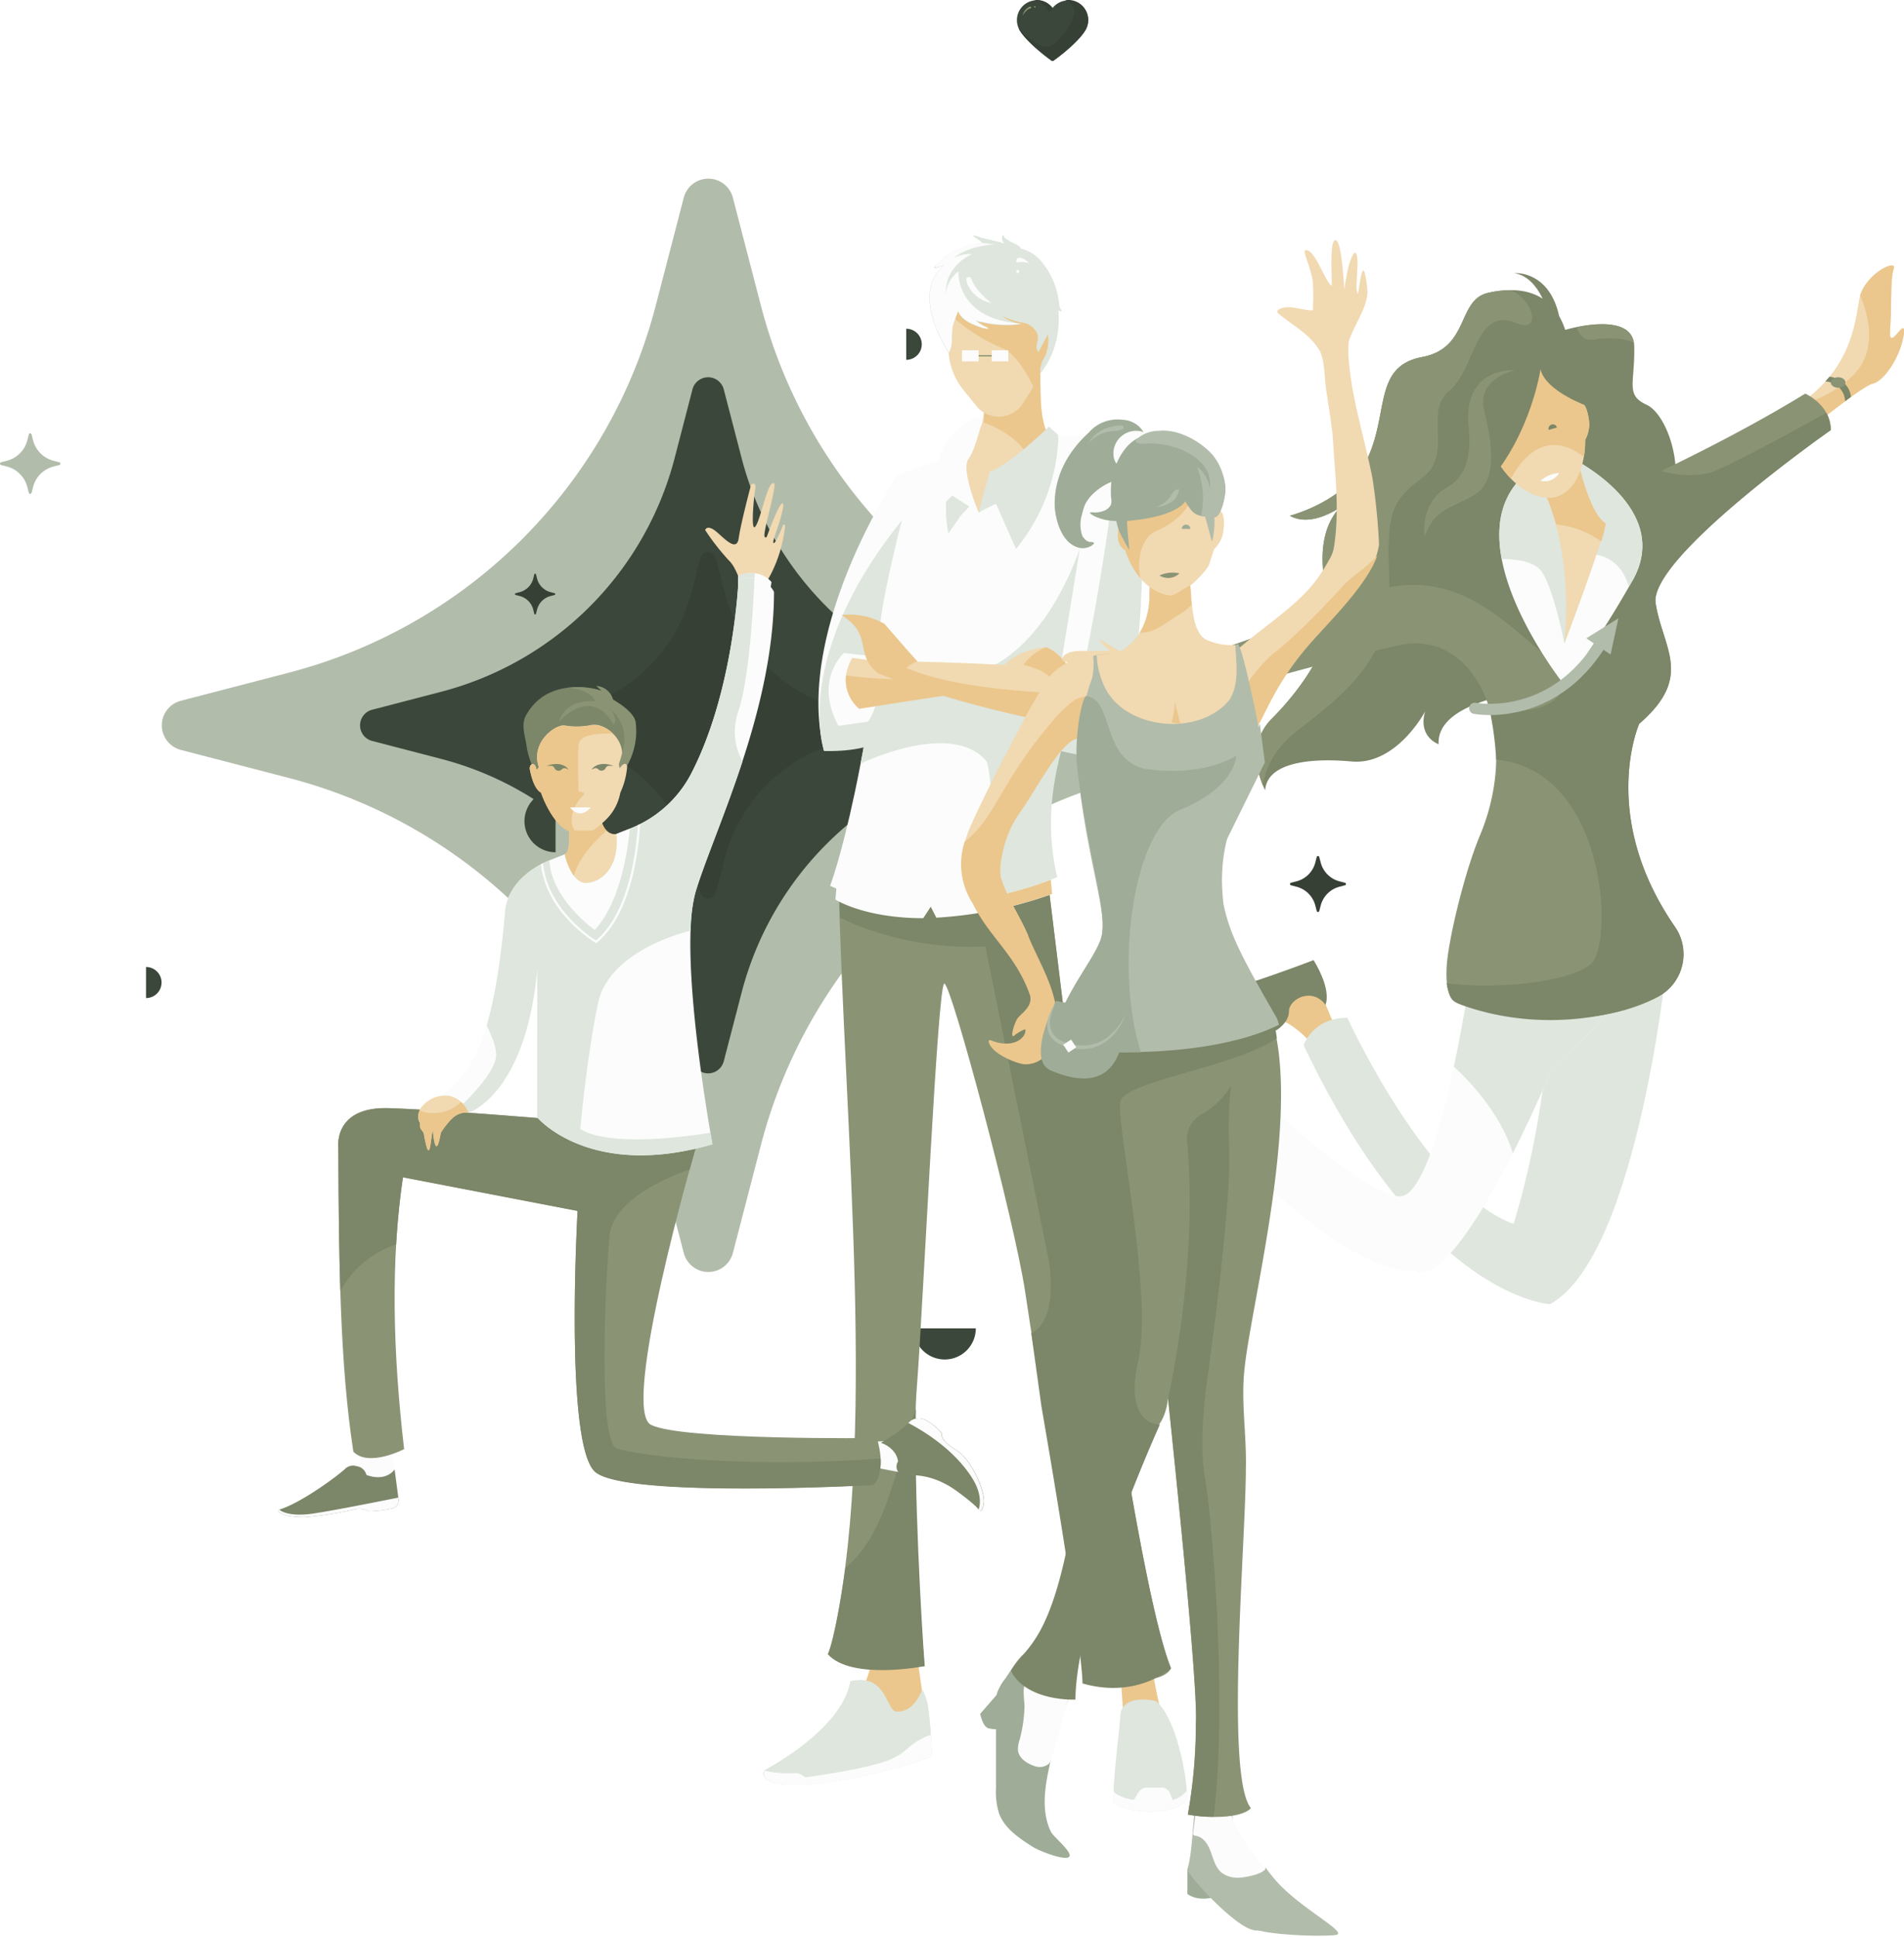<svg xmlns="http://www.w3.org/2000/svg" version="1.1" xmlns:xlink="http://www.w3.org/1999/xlink" xmlns:svgjs="http://svgjs.com/svgjs" width="376.41" height="382.809"><g transform="matrix(0.828,0,0,0.828,-0.013,35.323)"><svg xmlns="http://www.w3.org/2000/svg" version="1.1" xmlns:xlink="http://www.w3.org/1999/xlink" xmlns:svgjs="http://svgjs.com/svgjs" width="321.36" height="281.89"><svg xmlns="http://www.w3.org/2000/svg" version="1.1" xmlns:xlink="http://www.w3.org/1999/xlink" xmlns:svgjs="http://svgjs.com/svgjs" width="321.36" height="281.89" class="class-3eu28iy2t"><svg xmlns="http://www.w3.org/2000/svg" viewBox="0 0 321.36 281.89" class="class-3eu28iy2t">
    <g data-name="Layer 2">
        <g data-name="Layer 1">
            <path d="M175 4.53l6.7 25.8a122.3 122.3 0 0087.61 87.6l25.79 6.71a6.06 6.06 0 010 11.72l-25.79 6.7a122.31 122.31 0 00-87.61 87.61l-6.7 25.79a6.06 6.06 0 01-11.73 0l-6.7-25.79a122.3 122.3 0 00-87.6-87.61l-25.8-6.7a6.06 6.06 0 010-11.72l25.8-6.71a122.29 122.29 0 0087.6-87.6l6.7-25.8a6.06 6.06 0 0111.73 0z" class="fill-color-1"></path>
            <path d="M172.82 50.29l4.27 16.43a77.87 77.87 0 0055.78 55.78l16.42 4.27a3.85 3.85 0 010 7.46l-16.42 4.27a77.85 77.85 0 00-55.78 55.78l-4.27 16.42a3.86 3.86 0 01-7.47 0l-4.26-16.42a77.88 77.88 0 00-55.79-55.78l-16.42-4.27a3.85 3.85 0 010-7.46l16.42-4.27a77.9 77.9 0 0055.79-55.78l4.26-16.43a3.86 3.86 0 017.47 0z" class="fill-color-0"></path>
            <path d="M170.94 90.6l2.13 8.17a38.71 38.71 0 0027.74 27.75l8.17 2.12a1.92 1.92 0 010 3.71l-8.17 2.13a38.71 38.71 0 00-27.74 27.74l-2.13 8.17a1.92 1.92 0 01-3.71 0l-2.12-8.17a38.74 38.74 0 00-27.75-27.74l-8.17-2.13a1.92 1.92 0 010-3.71l8.17-2.12a38.74 38.74 0 0027.75-27.75l2.12-8.17a1.92 1.92 0 013.71 0z" class="fill-color-0-shadow"></path>
            <path d="M233 274.47a7.42 7.42 0 11-14.84 0M216.39 35.82a3.71 3.71 0 110 7.42M132.66 160.8a7.42 7.42 0 110-14.84M34.88 188.19a3.71 3.71 0 010 7.42" class="fill-color-2"></path>
            <path d="M128 94.48l.25 1a4.49 4.49 0 003.22 3.22l.95.25a.22.22 0 010 .43l-.95.25a4.49 4.49 0 00-3.22 3.22l-.25 1a.22.22 0 01-.43 0l-.24-1a4.5 4.5 0 00-3.23-3.22l-.95-.25a.22.22 0 010-.43l.95-.25a4.5 4.5 0 003.23-3.22l.24-1a.22.22 0 01.43 0z" class="fill-color-0-shadow"></path>
            <path d="M7.55 61.05l.37 1.43a6.78 6.78 0 004.85 4.85l1.43.37a.34.34 0 010 .65l-1.43.37a6.77 6.77 0 00-4.85 4.85L7.55 75a.34.34 0 01-.65 0l-.37-1.43a6.77 6.77 0 00-4.85-4.85l-1.43-.37a.34.34 0 010-.65l1.43-.37a6.78 6.78 0 004.85-4.85l.37-1.43a.33.33 0 01.65 0z" class="fill-color-1"></path>
            <path d="M315 161.93l.35 1.32a6.25 6.25 0 004.48 4.49l1.32.34a.31.31 0 010 .6l-1.32.35a6.24 6.24 0 00-4.48 4.48l-.35 1.32a.31.31 0 01-.6 0l-.34-1.32a6.25 6.25 0 00-4.49-4.48l-1.32-.35a.31.31 0 010-.6l1.32-.34a6.26 6.26 0 004.49-4.49l.34-1.32a.31.31 0 01.6 0z" class="fill-color-0-shadow"></path>
        </g>
    </g>
</svg></svg><style>.class-3eu28iy2t .fill-skin {
  fill: #f1d9b1;
}
.class-3eu28iy2t .fill-skin-shadow {
  fill: #ebc78d;
}
.class-3eu28iy2t .fill-hair {
  fill: #3c473b;
}
.class-3eu28iy2t .fill-hair-shadow {
  fill: #364035;
}
.class-3eu28iy2t .fill-white {
  fill: #fbfcfb;
}
.class-3eu28iy2t .fill-white-shadow {
  fill: #dee6de;
}
.class-3eu28iy2t .fill-white-shadow-extra {
  fill: #c4d2c4;
}
.class-3eu28iy2t .stop-color-white {
  stop-color: #fbfcfb;
}
.class-3eu28iy2t .stop-color-white-shadow {
  stop-color: #dee6de;
}
.class-3eu28iy2t .stop-color-white-shadow-extra {
  stop-color: #c4d2c4;
}
.class-3eu28iy2t .stroke-white {
  stroke: #fbfcfb;
}
.class-3eu28iy2t .stroke-white-shadow {
  stroke: #dee6de;
}
.class-3eu28iy2t .stroke-white-shadow-extra {
  stroke: #b4c6b4;
}
.class-3eu28iy2t .fill-yellow {
  fill: #eaea00;
}
.class-3eu28iy2t .fill-yellow-shadow {
  fill: #dada00;
}
.class-3eu28iy2t .fill-yellow-shadow-extra {
  fill: #cbcb00;
}
.class-3eu28iy2t .stop-color-yellow {
  stop-color: #eaea00;
}
.class-3eu28iy2t .stop-color-yellow-shadow {
  stop-color: #dada00;
}
.class-3eu28iy2t .stop-color-yellow-shadow-extra {
  stop-color: #cbcb00;
}
.class-3eu28iy2t .fill-green {
  fill: #2ba24c;
}
.class-3eu28iy2t .fill-green-shadow {
  fill: #279244;
}
.class-3eu28iy2t .fill-green-shadow-extra {
  fill: #23833d;
}
.class-3eu28iy2t .stop-color-green {
  stop-color: #2ba24c;
}
.class-3eu28iy2t .stop-color-green-shadow {
  stop-color: #279244;
}
.class-3eu28iy2t .stop-color-green-shadow-extra {
  stop-color: #23833d;
}
.class-3eu28iy2t .stroke-green {
  stroke: #2ba24c;
}
.class-3eu28iy2t .stroke-green-shadow {
  stroke: #279244;
}
.class-3eu28iy2t .stroke-green-shadow-extra {
  stroke: #217a39;
}
.class-3eu28iy2t .fill-red {
  fill: #ce3827;
}
.class-3eu28iy2t .fill-red-shadow {
  fill: #b93223;
}
.class-3eu28iy2t .fill-red-shadow-extra {
  fill: #a62d1f;
}
.class-3eu28iy2t .stop-color-red {
  stop-color: #ce3827;
}
.class-3eu28iy2t .stop-color-red-shadow {
  stop-color: #b93223;
}
.class-3eu28iy2t .stop-color-red-shadow-extra {
  stop-color: #a62d1f;
}
.class-3eu28iy2t .fill-orange {
  fill: #f09c25;
}
.class-3eu28iy2t .fill-orange-shadow {
  fill: #e98f10;
}
.class-3eu28iy2t .fill-orange-shadow-extra {
  fill: #d1800e;
}
.class-3eu28iy2t .stop-color-orange {
  stop-color: #f09c25;
}
.class-3eu28iy2t .stop-color-orange-shadow {
  stop-color: #e98f10;
}
.class-3eu28iy2t .stop-color-orange-shadow-extra {
  stop-color: #d1800e;
}
.class-3eu28iy2t .fill-blue {
  fill: #3b7ded;
}
.class-3eu28iy2t .fill-blue-shadow {
  fill: #1f6bea;
}
.class-3eu28iy2t .fill-blue-shadow-extra {
  fill: #145eda;
}
.class-3eu28iy2t .stop-color-blue {
  stop-color: #3b7ded;
}
.class-3eu28iy2t .stop-color-blue-shadow {
  stop-color: #1f6bea;
}
.class-3eu28iy2t .stop-color-blue-shadow-extra {
  stop-color: #145eda;
}
.class-3eu28iy2t .fill-color-0 {
  fill: #3c473b;
}
.class-3eu28iy2t .fill-color-0-shadow {
  fill: #364035;
}
.class-3eu28iy2t .fill-color-0-shadow-extra {
  fill: #2d362c;
}
.class-3eu28iy2t .stop-color-color-0 {
  stop-color: #3c473b;
}
.class-3eu28iy2t .fill-color-1 {
  fill: #b2bcab;
}
.class-3eu28iy2t .fill-color-1-shadow {
  fill: #9fac97;
}
.class-3eu28iy2t .fill-color-1-shadow-extra {
  fill: #84957a;
}
.class-3eu28iy2t .fill-color-2 {
  fill: #3c473b;
}
.class-3eu28iy2t .fill-color-2-shadow {
  fill: #364035;
}
.class-3eu28iy2t .fill-color-2-shadow-extra {
  fill: #2d362c;
}
.class-3eu28iy2t .fill-body-detail {
  fill: #ffffff;
}
.class-3eu28iy2t .stroke-color-0 {
  stroke: #3c473b;
}
.class-3eu28iy2t .stroke-color-0-shadow {
  stroke: #364035;
}
.class-3eu28iy2t .stroke-color-0-shadow-extra {
  stroke: #2d362c;
}
.class-3eu28iy2t .stroke-color-1 {
  stroke: #b2bcab;
}
.class-3eu28iy2t .stroke-color-1-shadow {
  stroke: #9fac97;
}
.class-3eu28iy2t .stroke-color-1-shadow-extra {
  stroke: #84957a;
}
.class-3eu28iy2t .stroke-color-2 {
  stroke: #3c473b;
}
.class-3eu28iy2t .stroke-color-2-shadow {
  stroke: #364035;
}
.class-3eu28iy2t .stroke-color-2-shadow-extra {
  stroke: #2d362c;
}</style></svg></g><g transform="matrix(1,0,0,1,151,46.499)"><svg xmlns="http://www.w3.org/2000/svg" version="1.1" xmlns:xlink="http://www.w3.org/1999/xlink" xmlns:svgjs="http://svgjs.com/svgjs" width="83.65" height="311.6"><svg xmlns="http://www.w3.org/2000/svg" version="1.1" xmlns:xlink="http://www.w3.org/1999/xlink" xmlns:svgjs="http://svgjs.com/svgjs" width="83.65" height="311.6" class="class-tfsejmhzm"><svg xmlns="http://www.w3.org/2000/svg" viewBox="0 0 83.65 311.6" class="class-tfsejmhzm">
    <g data-name="Layer 2">
        <g data-name="Layer 1">
            <path d="M50.3 31.52c13.33-9.66 6-24 6-24z" class="fill-hair-shadow"></path>
            <path d="M28.85 270.88l2.89 20s-1.29 5.23-4.92 4.91c-2-.18-2.1-7.83-7.78-7.62 0 0 3.69-5.69 3-16.27z" class="fill-skin-shadow"></path>
            <path d="M32.56 291.71a10.77 10.77 0 00-1.12-4l-.18-.19v.09s-1.41 4.42-5 4.24c-2-.11-1.91-6.55-7.58-6.24a7 7 0 00-1.56.23c-1.62 9.69-17 17.6-17 17.6-.94 1.79 1.39 4.32 16.35 1.77a106.56 106.56 0 0016.79-4.57s-.26-6-.7-8.93z" class="fill-hair-shadow"></path>
            <path d="M70.43 283l.82 12.11s3-7.35 7.69-1.51a119.85 119.85 0 01-2.39-11.76c-.86-5.97-6.12 1.16-6.12 1.16z" class="fill-skin-shadow"></path>
            <path d="M55.82 124.86s7.13 58.42 8.94 72.27S75 269.88 80.5 283.29c0 0-1.63 4.1-12.5 1 0 0-5.85-5.39-16.32-75.36-2.14-14.28-14.68-61.18-16-61s-4.15 63.16-5.41 79.59c-1.25 16.28.74 45.66 1.49 55.35 0 0-18.88-2.23-18.41-4.2 9.3-39 2.55-101.26 1.37-152.75z" class="fill-color-1"></path>
            <path d="M56.39 202.9c.7 4.73.76 12-3.51 14.14l2 14.4C63.39 280.9 63 286.26 63 286.26c10.87 3.13 17.5-3 17.5-3C75 269.88 66.57 211 64.76 197.13s-8.94-72.27-8.94-72.27l-41 1c0 3.35.3 5.86.25 9.07a60.71 60.71 0 0028.73 5.66" class="fill-color-1-shadow"></path>
            <path d="M31.52 135l1.48-2.27 1.11 2.17A81.54 81.54 0 0057 130.21l-.54-5.32-41.87 1.29-.43 5.14S19.85 135 31.52 135z" class="fill-white"></path>
            <path d="M56.5 124.89l-5 .16-7.57 4.87.91 3.64A94.64 94.64 0 0057 130.21z" class="fill-skin-shadow"></path>
            <path d="M62 80s-11.25 15.42-4 46.9c0 0-25.65 11-44.89 1.69 0 0 8.63-22.32 13.25-81.1 0 0 28.73-12.41 48.05-6 0 0-.74 20.91-9.84 56.36 0 0-8.3 1-13.3-4.26" class="fill-color-0"></path>
            <path d="M42.45 54.8l3.34-2 4.07 9.2a36.81 36.81 0 008.37-22h-1.95zM62.47 62L58 89.37l-13.55-3.89S55.27 81.87 62.47 62z" class="fill-color-0-shadow"></path>
            <path d="M26.35 47.49S5.89 78 11.91 101.92a104.25 104.25 0 0015.24-5.65l17.71-29.4" class="fill-color-0"></path>
            <path d="M27.29 56.35S22.68 74 22.78 80l9.67 8.6-5.9 10.59c-5.68 1.73-7.79 2.86-14.64 2.77 0-.04-6.5-18.43 15.38-45.61z" class="fill-color-0-shadow"></path>
            <path d="M19.13 104.45S37 95.73 44 103.93c0 0 1.59 2 1.33 26.79A75.69 75.69 0 0058 126.9c-2.28-9.89-1-18 .78-24.94 3.42.86 10.87 2 10.87 2 7.53-22.52 4.76-62.42 4.76-62.42h-.07a24.07 24.07 0 00-5.39 9.83s-2.21 18-6.3 36.88c0 0-1.09 5-5.66 4.41l-18.77-3.12-12.41.69-4 .19" class="fill-color-0-shadow"></path>
            <path d="M20.1 83.05l-4.26-.48s-6 5.21-1.11 14.41l5.9-.85s4.82-6.8-.53-13.08z" class="fill-white"></path>
            <path d="M42.24 90s-20.42 3.13-23.38 3.61c0 0-4.91-3.76-1.39-10.06l19.39 2.62z" class="fill-skin"></path>
            <path d="M18.86 93.59c3-.48 23.38-3.61 23.38-3.61l-2.86-3.12a80.27 80.27 0 01-23.11.14 7.48 7.48 0 002.59 6.59z" class="fill-skin-shadow"></path>
            <path d="M30.42 84.29c9.77.19 32.1 1.34 32.1 1.34s4.8 4-2.5 11.29c0 0-22.24-4.21-39.29-11.06" class="fill-skin"></path>
            <path d="M22.63 86.6C39.68 93.46 60 96.92 60 96.92c2.41-2.42 3.5-4.47 3.88-6.13-35-1.05-40.38-7-44.62-12" class="fill-skin-shadow"></path>
            <path d="M59.69 85.52l3.84.11S67 92 61.47 99L57 98.11l-.76-1.91 1.65.3a13 13 0 001.8-10.98z" class="fill-white"></path>
            <path d="M47.6 84.9s2.5-2.89 8.2-3.48c0 0 4.69 2.54 5 6.08 0 0-1.07 3.29-3.59 2s-4-3.95-6.24-4.29a17.4 17.4 0 00-3.37-.31zM54.58 25.12l-11-4.26s.63 14.71-.69 17-4.52 3.54-4.52 3.54c-.21 3.54 4.12 13.43 4.12 13.43C43.63 54.26 57.64 41 57.64 41s-2.78-1.37-2.92-8.62-.14-11.26-.14-11.26" class="fill-skin"></path>
            <path d="M54.72 31.38c-.14-7.26-.14-10.26-.14-10.26l-11-.26S43.93 32 43.45 37c3.14 1.15 9.28 4.15 9.88 10.1 2.43-2.28 3.31-7 3.31-7s-1.78-1.47-1.92-8.72z" class="fill-skin-shadow"></path>
            <path d="M70.54 292.07c-.48 6.07-1.59 13.57-1.4 17.72 3.5 2.64 12.31 2.28 14.35-.35.77-1-1.28-15.74-5.95-19.68 0 0-6.08-1.58-7 2.31z" class="fill-hair-shadow"></path>
            <path d="M56.37 37.83s-7.8 7.63-11.72 8.92l-2.2 8 5.25-2.56 2.16 4.11s6.31-5.83 8.38-16.77zM38.49 43.12s-3.84 6.13-2 15.82L39 55.33l2.46-2.56s-2.79-4.92-2.97-9.65z" class="fill-color-0-shadow"></path>
            <path d="M43.35 35.87s-6.83.78-9.09 9.61l-1 9.85 4-3.87 5.17 3.34s-3.5-8.59-2-10.52 2.92-8.41 2.92-8.41z" class="fill-white"></path>
            <path d="M61 86.52s-2-3.86-5.2-5.1a10.93 10.93 0 00-4.49 3.48s3.71.88 5 2.2 5.55.9 4.69-.58zM27.48 86.36c1.62-2 2.94-2.07 2.94-2.07-2.51-2.77-6.54-7.45-6.54-7.45a13.89 13.89 0 00-8.52-1.76c6.38 4 2.4 7.78 7.28 11.53 3.08.7 4.23.51 4.84-.25z" class="fill-skin-shadow"></path>
            <path d="M31.81 282.84c-.67-8.66-2.11-34.18-1.75-50.84-3.95 11.16-5.69 24.69-13.91 31.38-2 14.28-3.51 17.1-3.51 17.1 4.68 5.24 19.17 2.36 19.17 2.36z" class="fill-color-1-shadow"></path>
            <path d="M32.56 291.71a10.77 10.77 0 00-1.12-4l-.18-.19v.09s-1.41 4.42-5 4.24c-2-.11-1.91-6.55-7.58-6.24a7 7 0 00-1.56.23c-1.62 9.69-17 17.6-17 17.6-.94 1.79 1.39 4.32 16.35 1.77a106.56 106.56 0 0016.79-4.57s-.26-6-.7-8.93z" class="fill-hair-shadow"></path>
            <path d="M33.32 300.63s-.11-2-.29-4.23c-4.81 1.8-4.18 3.38-8.48 5.07-4.67 1.82-16.34 3.35-16.34 3.35l-.57-.39A2.67 2.67 0 006 304a20.73 20.73 0 01-5.81-.49c-.89 1.79 1.52 4.26 16.37 1.73a106.56 106.56 0 0016.76-4.61zM83.49 309.44a4.65 4.65 0 00.12-2 5.23 5.23 0 01-2.77 1.88l-.51-1.32a1.84 1.84 0 00-1.71-1.15h-2.93a1.84 1.84 0 00-1.55.85l-1 1.58c-1.29-.13-3.45-.81-4-1.75v2.26c3.5 2.64 12.31 2.28 14.35-.35z" class="fill-white"></path>
            <path d="M36 19.24l.61 4.68a13.33 13.33 0 002.81 6.61l2.59 3.2a5.7 5.7 0 004.29 2.14 5.73 5.73 0 005-2.74l1.43-2.26a13.67 13.67 0 001.84-4.76L56 18.43S58.66 5.75 47 5 36 19.24 36 19.24z" class="fill-skin"></path>
            <path d="M46.54 5c-7.54-.45-10.16 5-11.08 9.32a35.16 35.16 0 0011.67 8c2.6 1.07 4.67 4.6 6.33 7.93a66.1 66.1 0 002-7.22l.43-4.61S58.77 5.76 46.54 5z" class="fill-skin-shadow"></path>
            <path d="M50.07 21.85c0 2.42 1.52 5.06 3.08 4.39 2.38-1 3.09-3.24 3.09-5.66s-1.38-3.11-3.09-3.11-3.08 1.96-3.08 4.38z" class="fill-skin-shadow"></path>
            <path d="M54.19 23c-.61-1 .05-1.89 0-3a1.61 1.61 0 00-.15-.6 3.42 3.42 0 00-.26-.46 4 4 0 00-.77-.87 3.62 3.62 0 00-1-.58 6.48 6.48 0 00-.63-.17c-.42-.09-.85-.15-1.27-.26L50 17h-.16a20.38 20.38 0 01-2.57-1 1.89 1.89 0 00.2.2 4.62 4.62 0 001.27.71l.42.17a13.51 13.51 0 001.71.5 20.82 20.82 0 01-8-.41h-.24c-.32-.09-.64-.19-.95-.3.23.18.47.36.72.53a12.74 12.74 0 001.1.6c.66.24 1.37.71.09.41h-.15a15.49 15.49 0 01-2.77-1.09 5.17 5.17 0 01-2.37-2.34c-.31 1.07-.83 2.11-1.05 3.2a28 28 0 00-.16 2.9V21.23a7.9 7.9 0 01-.12.83 5.93 5.93 0 01-.45 1.19c-3-4.79-6.23-12.7-1.05-17.21a5.32 5.32 0 00-.57.16c-2.95 1.18.45-1.35 1-1.91a13 13 0 013.6-2h.06l.44-.23a12.7 12.7 0 013.2-.48C43.13 1.18 40-.5 42 .15c1.82.63 3.77.92 5.62 1.5-.8-.55-.54-2.14-.15-1.5v.07a1.41 1.41 0 00.23.33l.3.26h.06l.32.23c.82.53 2 .77 2.48 1.62a6.57 6.57 0 011 .31 7.69 7.69 0 012.84 2l.27.32a15.41 15.41 0 013.43 8.46v.08a2.42 2.42 0 00.12.35v.09a1.57 1.57 0 00.41.61c-.07.41-.88-.15-1.07-.29-.16-.13-.32-.26-.47-.4 0 .47-.13 1-.17 1.43V15.95c-.11 2.49-1.77 4.82-2.89 7.12a1 1 0 01-.14-.07zM48.35 1.35z" class="fill-hair-shadow"></path>
            <path fill="none" stroke-miterlimit="10" stroke-width=".25" d="M39.9 23.84h5.44" class="stroke-color-1"></path>
            <path d="M45.06 22.74h3.28v2.19h-3.28zM39.19 22.74h3.28v2.19h-3.28z" class="fill-white"></path>
            <path d="M36.6 23.2a5.93 5.93 0 00.45-1.2 7.9 7.9 0 00.12-.83V21a28 28 0 01.16-2.9c.22-1.09.74-2.13 1.05-3.2a5.46 5.46 0 001.89 2.1c-2.36-3.46-1.8-9.82-1.8-9.82a5.91 5.91 0 00-2.47 4.5c-.26-5.76 5.13-7.91 5.13-7.91-1.34-.33-3.49.66-3.49.66 2.91-2.38 8-2.63 8-2.63l-2.29-.26a12.85 12.85 0 00-3.2.46l-.35.11h-.06a13 13 0 00-3.6 2c-.57.56-4 3.09-1 1.91a5.32 5.32 0 01.41-.02c-5.18 4.5-1.98 12.41 1.05 17.2z" class="fill-hair"></path>
            <path d="M42.9 17.14h-.01.01z" class="fill-color-1"></path>
            <path d="M38.47 7.18c-1.37.77-2.93 6.55-.89 10.05.25-.77.58-1.52.8-2.29a5.17 5.17 0 002.37 2.34 15.49 15.49 0 002.77 1.09h.15c1.28.3.57-.17-.09-.41a12.74 12.74 0 01-1.12-.67c-.25-.17-.49-.35-.72-.53.31.11.63.21.95.3h.24a20.82 20.82 0 008 .41c-13-.81-12.46-10.29-12.46-10.29z" class="fill-hair"></path>
            <path d="M40.21 9.54A6.42 6.42 0 0045 13.4s-3.18-2.32-4-4.9a.54.54 0 00-.73-.17c-.48.28-.06 1.21-.06 1.21zM50.3 5.34a5.06 5.06 0 012.12.19c-1.27-1.48-2.31-1-2.31-1s-.63 1.03.19.81z" class="fill-hair"></path>
            <circle cx="50.19" cy="7.16" r=".31" class="fill-hair"></circle>
        </g>
    </g>
</svg></svg><style>.class-tfsejmhzm .fill-skin {
  fill: #f1d9b1;
}
.class-tfsejmhzm .fill-skin-shadow {
  fill: #ebc78d;
}
.class-tfsejmhzm .fill-hair {
  fill: #fbfcfb;
}
.class-tfsejmhzm .fill-hair-shadow {
  fill: #dee6de;
}
.class-tfsejmhzm .fill-white {
  fill: #fbfcfb;
}
.class-tfsejmhzm .fill-white-shadow {
  fill: #dee6de;
}
.class-tfsejmhzm .fill-white-shadow-extra {
  fill: #c4d2c4;
}
.class-tfsejmhzm .stop-color-white {
  stop-color: #fbfcfb;
}
.class-tfsejmhzm .stop-color-white-shadow {
  stop-color: #dee6de;
}
.class-tfsejmhzm .stop-color-white-shadow-extra {
  stop-color: #c4d2c4;
}
.class-tfsejmhzm .stroke-white {
  stroke: #fbfcfb;
}
.class-tfsejmhzm .stroke-white-shadow {
  stroke: #dee6de;
}
.class-tfsejmhzm .stroke-white-shadow-extra {
  stroke: #b4c6b4;
}
.class-tfsejmhzm .fill-yellow {
  fill: #eaea00;
}
.class-tfsejmhzm .fill-yellow-shadow {
  fill: #dada00;
}
.class-tfsejmhzm .fill-yellow-shadow-extra {
  fill: #cbcb00;
}
.class-tfsejmhzm .stop-color-yellow {
  stop-color: #eaea00;
}
.class-tfsejmhzm .stop-color-yellow-shadow {
  stop-color: #dada00;
}
.class-tfsejmhzm .stop-color-yellow-shadow-extra {
  stop-color: #cbcb00;
}
.class-tfsejmhzm .fill-green {
  fill: #2ba24c;
}
.class-tfsejmhzm .fill-green-shadow {
  fill: #279244;
}
.class-tfsejmhzm .fill-green-shadow-extra {
  fill: #23833d;
}
.class-tfsejmhzm .stop-color-green {
  stop-color: #2ba24c;
}
.class-tfsejmhzm .stop-color-green-shadow {
  stop-color: #279244;
}
.class-tfsejmhzm .stop-color-green-shadow-extra {
  stop-color: #23833d;
}
.class-tfsejmhzm .stroke-green {
  stroke: #2ba24c;
}
.class-tfsejmhzm .stroke-green-shadow {
  stroke: #279244;
}
.class-tfsejmhzm .stroke-green-shadow-extra {
  stroke: #217a39;
}
.class-tfsejmhzm .fill-red {
  fill: #ce3827;
}
.class-tfsejmhzm .fill-red-shadow {
  fill: #b93223;
}
.class-tfsejmhzm .fill-red-shadow-extra {
  fill: #a62d1f;
}
.class-tfsejmhzm .stop-color-red {
  stop-color: #ce3827;
}
.class-tfsejmhzm .stop-color-red-shadow {
  stop-color: #b93223;
}
.class-tfsejmhzm .stop-color-red-shadow-extra {
  stop-color: #a62d1f;
}
.class-tfsejmhzm .fill-orange {
  fill: #f09c25;
}
.class-tfsejmhzm .fill-orange-shadow {
  fill: #e98f10;
}
.class-tfsejmhzm .fill-orange-shadow-extra {
  fill: #d1800e;
}
.class-tfsejmhzm .stop-color-orange {
  stop-color: #f09c25;
}
.class-tfsejmhzm .stop-color-orange-shadow {
  stop-color: #e98f10;
}
.class-tfsejmhzm .stop-color-orange-shadow-extra {
  stop-color: #d1800e;
}
.class-tfsejmhzm .fill-blue {
  fill: #3b7ded;
}
.class-tfsejmhzm .fill-blue-shadow {
  fill: #1f6bea;
}
.class-tfsejmhzm .fill-blue-shadow-extra {
  fill: #145eda;
}
.class-tfsejmhzm .stop-color-blue {
  stop-color: #3b7ded;
}
.class-tfsejmhzm .stop-color-blue-shadow {
  stop-color: #1f6bea;
}
.class-tfsejmhzm .stop-color-blue-shadow-extra {
  stop-color: #145eda;
}
.class-tfsejmhzm .fill-color-0 {
  fill: #fbfcfb;
}
.class-tfsejmhzm .fill-color-0-shadow {
  fill: #dee6de;
}
.class-tfsejmhzm .fill-color-0-shadow-extra {
  fill: #b4c6b4;
}
.class-tfsejmhzm .stop-color-color-0 {
  stop-color: #fbfcfb;
}
.class-tfsejmhzm .fill-color-1 {
  fill: #8a9475;
}
.class-tfsejmhzm .fill-color-1-shadow {
  fill: #7c8668;
}
.class-tfsejmhzm .fill-color-1-shadow-extra {
  fill: #687057;
}
.class-tfsejmhzm .fill-body-detail {
  fill: #ffffff;
}
.class-tfsejmhzm .stroke-color-0 {
  stroke: #fbfcfb;
}
.class-tfsejmhzm .stroke-color-0-shadow {
  stroke: #dee6de;
}
.class-tfsejmhzm .stroke-color-0-shadow-extra {
  stroke: #b4c6b4;
}
.class-tfsejmhzm .stroke-color-1 {
  stroke: #8a9475;
}
.class-tfsejmhzm .stroke-color-1-shadow {
  stroke: #7c8668;
}
.class-tfsejmhzm .stroke-color-1-shadow-extra {
  stroke: #687057;
}</style></svg></g><g transform="matrix(0.896,0,0,0.896,54.976,95.494)"><svg xmlns="http://www.w3.org/2000/svg" version="1.1" xmlns:xlink="http://www.w3.org/1999/xlink" xmlns:svgjs="http://svgjs.com/svgjs" width="155.72" height="228.13"><svg xmlns="http://www.w3.org/2000/svg" version="1.1" xmlns:xlink="http://www.w3.org/1999/xlink" xmlns:svgjs="http://svgjs.com/svgjs" width="155.72" height="228.13" class="class-5liryx7lq"><svg xmlns="http://www.w3.org/2000/svg" viewBox="0 0 155.72 228.13" class="class-5liryx7lq">
    <defs>
        <clipPath id="a">
            <path d="M57.19 139.94s11.53 13.81 38.65 5.92c0 0-7.83-42.36-3.65-55.94S109.42 50.08 109.42 24c0 0-2.08-4.63-7.83-2.54 0 0-1 24.59-10.56 42.87a25.88 25.88 0 01-13.44 11.9l-17.74 7C55 85.21 50.56 89.21 50.1 94.4c-2.68 30.71-8.11 37.14-15.94 41.79l7.84 2.73s12.63-3.83 15.2-31.6z" fill="none"></path>
        </clipPath>
    </defs>
    <g data-name="Layer 2">
        <g data-name="Layer 1">
            <path d="M124.7 211.63l12.09-.34 3 7.42-16.91-3.2c-5.54-1.05 1.82-3.88 1.82-3.88z" class="fill-white"></path>
            <path d="M133 211.72s3.35 1 3.79 4.1a2.16 2.16 0 00-.21 1.9 2.07 2.07 0 002.16 1.22c1.84-.19 6.13-.12 11 3.43 4.38 3.19 4.87 4.13 4.87 4.13s.76 1 1.12-1.5-2.67-9.57-6.05-11.67c0 0-3.68-2.07-3.17-3.62a11.09 11.09 0 00-3.61-3 3 3 0 00-3.51.36 29.61 29.61 0 01-6.39 4.65z" class="fill-hair-shadow"></path>
            <path d="M16.53 219a9.52 9.52 0 002-5.51v-11.4h6.07s-.1 10.46 1.11 15.52c0 0-3.15 8.87-9.18 1.39z" class="fill-white"></path>
            <path d="M25.71 217.61l.88 6.66a1.75 1.75 0 01-1.39 1.94 28.61 28.61 0 01-5.17.62l-.56-.23a4.23 4.23 0 00-2.46-.21 86 86 0 01-10.77 1.73 18.55 18.55 0 01-4.24-.31c-1.78-.54-2.45-1.11-1.7-1.35 5.32-1.7 13.5-8 14.5-9a2.48 2.48 0 012.26-.65l.52.12a2.48 2.48 0 011.84 1.69l.06.18s3.94 1.73 6.23-1.19z" class="fill-hair-shadow"></path>
            <path d="M92.1 146.81s-16.69 57.5-9.82 60.95 49.84 2.91 49.84 2.91 2.34 7.08-.78 10.34c0 0-54.53 3-61.37-2.89s-3.89-57.58-3.89-57.58l-38.53-7.42c-2.73 18.29-2.23 38.56.26 60 0 0-7.84 4.06-11.2.56-3-19.38-3.21-42.37-3.31-67.06 0 0-1.24-9.11 11.1-8.74 11.42.35 36.28 2.47 36.28 2.47L65.59 129l21.6 2.72s7 2.59 4.91 15.09z" class="fill-color-0"></path>
            <path d="M102.74 24.27s-1.31-5.4-3.27-7.2a52.43 52.43 0 01-5.24-6.71s.33-1.15 2 0 4.91 5.24 5.4 1.8S104.38.29 104.38.29s1.22-.78.89 1.11-1 9.41 0 8.22C106.51 8.2 108-.72 109.42.05c.74.39-2.45 10.64-2.09 11.7.16.49.51.08.51.08s2.74-7.7 3.5-7.36c.42.18-.33 3-1 5s-1.38 3.76-.94 3.76 2.07-4.06 2.07-4.06.47-.22.39.43a30.51 30.51 0 01-3.2 10.63c-2.54 4.54-2.54 6.88-2.54 6.88z" class="fill-skin"></path>
            <path d="M101.49 23.19v-2.76s4.36-2 7.37 1.38l-.55 3.9z" class="fill-white"></path>
            <path d="M24.4 137.92c11.42.35 36.28 2.47 36.28 2.47L65.59 129l21.6 2.72s7 2.63 4.91 15.13c0 0-.49 1.71-1.28 4.56-5.42 1.92-17 6.91-17.71 14.74-.89 10.23-2.55 45.28 1.59 46.79s27.88 4.54 58.23 2.23c.12 2.06-.15 4.37-1.59 5.88 0 0-54.53 3-61.37-2.89s-3.89-57.58-3.89-57.58l-38.53-7.42c-.71 4.79-1.2 9.73-1.5 14.78a22.2 22.2 0 00-12.31 10.26c-.32-10.06-.4-20.62-.44-31.5 0-.04-1.24-9.15 11.1-8.78z" class="fill-color-0-shadow"></path>
            <path d="M105.18 19.87s-.06 1.82-.21 4.6l-3.48-1.28v-2.76a7.73 7.73 0 013.69-.56z" class="fill-white-shadow"></path>
            <path d="M57.19 139.94s11.53 13.81 38.65 5.92c0 0-7.83-42.36-3.65-55.94S109.42 50.08 109.42 24c0 0-2.08-4.63-7.83-2.54 0 0-1 24.59-10.56 42.87a25.88 25.88 0 01-13.44 11.9l-17.74 7C55 85.21 50.56 89.21 50.1 94.4c-2.68 30.71-8.11 37.14-15.94 41.79l7.84 2.73s12.63-3.83 15.2-31.6z" class="fill-color-1"></path>
            <path d="M48.07 126.74c.28-1.79-.77-4.52-2.06-7.08 1.73-5.86 3.1-13.89 4.09-25.26.46-5.19 4.91-9.19 9.75-11.11l17.74-7A25.88 25.88 0 0091 64.36c9.59-18.28 10.56-42.87 10.56-42.87a7.66 7.66 0 013.54-.49c-.18 4.58-1 22-3.64 29.63a13.4 13.4 0 001 10.77C98.65 73 94.29 83.08 92.19 89.92A35.28 35.28 0 0091 98.73c-3.18.8-18.14 5.1-20.42 16.06-2.55 12.28-3.9 27.67-3.9 27.67s5.08 4.61 28.7.85c.28 1.62.45 2.55.45 2.55-27.12 7.89-38.65-5.92-38.65-5.92v-32.62c-2.57 27.77-15.2 31.6-15.2 31.6l-2.34-.82s7.78-7.1 8.43-11.36z" class="fill-color-1-shadow"></path>
            <path d="M77.59 76.26s-1 15.13-7.73 22.33c0 0-9.52-6.69-10-15.3z" class="fill-white"></path>
            <path d="M64.25 70.58v8.09s0 2.84-1 3.27c0 0 1.4 6.43 4.79 6.28s7.36-3.57 6.6-10.8c0 0-3.78.88-3.78-6.84s-6.61-4.52-6.61 0z" class="fill-skin"></path>
            <path d="M64.25 78.67v-8.09a4.81 4.81 0 01.53-2.18l5.35-.34.57.87a10 10 0 01.13 1.65c0 3.55.8 5.28 1.66 6.11-2.42 2.09-6.09 5.8-7.24 9.94a14.08 14.08 0 01-2-4.69c1.04-.43 1-3.27 1-3.27z" class="fill-skin-shadow"></path>
            <path d="M42 138.92a5.93 5.93 0 00-4.19-3.74 6.71 6.71 0 00-6.3 2.66c-1 1.65-.49 3-.25 3.19a2.58 2.58 0 01.06.88c0 .64.76 1.2.82 1.58 1.41 8.08 1.5.65 2-.74 0 0 .55 7.53 1.75.59a14.93 14.93 0 011.19-1.69c.76-.9 2.26-3.09 4.92-2.73z" class="fill-skin"></path>
            <path d="M73.87 47.79a4.08 4.08 0 00-3.64-3l1.24 1.09s-11.53-4-16.76 5.34c-1.18 2.12-.19 4.51.13 6.9.5 3.66 3.75 10.68 6.63 12.47l4.64.21s10.44-4.38 10.5-14.13c.04-8.06-2.74-8.88-2.74-8.88z" class="fill-hair-shadow"></path>
            <path d="M70 76.28c1.75-1.48 4.61-3.37 5.52-8A16.78 16.78 0 0077 62.76c.11-1.2-.81-1.6-1.24-.46 0 .12-.4-.07-.4-.2l-.16-.08c2.61-4.19-2.6-9.36-6.13-8.65a15.66 15.66 0 01-5.79.1c-2-.35-7.59 3.59-5.78 9.09.07.21-.47.81-.51.59a2.83 2.83 0 00-.07-.36c-.33-1.35-1.63-.91-1.34.45s.92 4.19 2.44 5c0 0 2.22 6.7 6 8.42h4.73a1.89 1.89 0 001.25-.38z" class="fill-skin"></path>
            <path d="M56.93 62.83a2.83 2.83 0 01.07.36c0 .22.58-.38.51-.59-1.81-5.5 3.8-9.44 5.78-9.09a15.66 15.66 0 005.79-.1 5.81 5.81 0 014.84 1.9c-2.06-.12-7.46-.18-7.63 2.45-.21 3.26 0 10.3 0 10.3s2 0 .86 1c-.91.78-3.59 4.51-1.71 7.68H64c-3.75-1.74-6-8.44-6-8.44-1.52-.83-2.18-3.76-2.44-5s1.04-1.82 1.37-.47z" class="fill-skin-shadow"></path>
            <path d="M64 45.16a16.56 16.56 0 017.5.69l-1.24-1.09a4.08 4.08 0 013.64 3s4.64 2.5 5 5a15.5 15.5 0 01-1.9 9.6c-.17-.42-.59-.9-1.64.56l-.16-.86c.49-2.19 3.3-7.6-1.87-12.2 0 0 1.77 2.28.72 3.48 0 0-4-8.8-12-.78 0 0 .9-4.91 7.86-4.42.09 0-.63-2.54-5.91-2.98z" class="fill-hair"></path>
            <path d="M69 71.54h-4.59s2.04 2.99 4.59 0z" class="fill-white"></path>
            <path d="M64.07 63.19s-1-1.76-4-1.06l-.86.24h1a.84.84 0 01.78.51 1 1 0 00.68.56 1 1 0 00.94-.3.83.83 0 01.92-.19zM69.19 63.19s1-1.76 4-1.06l.86.24h-1a.87.87 0 00-.79.51 1 1 0 01-1.61.26.83.83 0 00-.92-.19z" class="fill-hair-shadow"></path>
            <path d="M155.69 225c.37-2.46-2.67-9.57-6.05-11.67 0 0-3.68-2.07-3.17-3.62a11.09 11.09 0 00-3.61-3 3 3 0 00-3.51.36l-.31.27c6.9 3.65 11.43 8 14 12 2.81 4.33 1.5 7.16 1.5 7.16.13.12.81.79 1.15-1.5zM2 227.81a18.55 18.55 0 004.21.31A86 86 0 0017 226.39a4.23 4.23 0 012.46.21l.56.23a28.61 28.61 0 005.17-.62 1.75 1.75 0 001.39-1.94l-.06-.46c-4.41.89-15 3-19.27 3.59-5.37.69-7-.94-7-.94-.7.24-.03.81 1.75 1.35z" class="fill-color-1"></path>
            <path d="M40.38 136.52a6.49 6.49 0 011.61 2.4c-2.65-.36-4.15 1.83-4.89 2.73a14.93 14.93 0 00-1.19 1.69c-1.2 6.94-1.75-.59-1.75-.59-.53 1.39-.62 8.82-2 .74-.06-.38-.84-.94-.82-1.58a2.58 2.58 0 00-.06-.88 2.66 2.66 0 01-.05-2.61 8.59 8.59 0 009.15-1.9z" class="fill-skin-shadow"></path>
            <g clip-path="url(#a)">
                <path d="M79.68 73.87s-.18 19.64-9.51 27.34c0 0-11.19-6.57-12-17.8" stroke-miterlimit="10" stroke-width=".5" fill="none" class="stroke-color-1"></path>
            </g>
        </g>
    </g>
</svg></svg><style>.class-5liryx7lq .fill-skin {
  fill: #f1d9b1;
}
.class-5liryx7lq .fill-skin-shadow {
  fill: #ebc78d;
}
.class-5liryx7lq .fill-hair {
  fill: #8a9475;
}
.class-5liryx7lq .fill-hair-shadow {
  fill: #7c8668;
}
.class-5liryx7lq .fill-white {
  fill: #fbfcfb;
}
.class-5liryx7lq .fill-white-shadow {
  fill: #dee6de;
}
.class-5liryx7lq .fill-white-shadow-extra {
  fill: #c4d2c4;
}
.class-5liryx7lq .stop-color-white {
  stop-color: #fbfcfb;
}
.class-5liryx7lq .stop-color-white-shadow {
  stop-color: #dee6de;
}
.class-5liryx7lq .stop-color-white-shadow-extra {
  stop-color: #c4d2c4;
}
.class-5liryx7lq .stroke-white {
  stroke: #fbfcfb;
}
.class-5liryx7lq .stroke-white-shadow {
  stroke: #dee6de;
}
.class-5liryx7lq .stroke-white-shadow-extra {
  stroke: #b4c6b4;
}
.class-5liryx7lq .fill-yellow {
  fill: #eaea00;
}
.class-5liryx7lq .fill-yellow-shadow {
  fill: #dada00;
}
.class-5liryx7lq .fill-yellow-shadow-extra {
  fill: #cbcb00;
}
.class-5liryx7lq .stop-color-yellow {
  stop-color: #eaea00;
}
.class-5liryx7lq .stop-color-yellow-shadow {
  stop-color: #dada00;
}
.class-5liryx7lq .stop-color-yellow-shadow-extra {
  stop-color: #cbcb00;
}
.class-5liryx7lq .fill-green {
  fill: #2ba24c;
}
.class-5liryx7lq .fill-green-shadow {
  fill: #279244;
}
.class-5liryx7lq .fill-green-shadow-extra {
  fill: #23833d;
}
.class-5liryx7lq .stop-color-green {
  stop-color: #2ba24c;
}
.class-5liryx7lq .stop-color-green-shadow {
  stop-color: #279244;
}
.class-5liryx7lq .stop-color-green-shadow-extra {
  stop-color: #23833d;
}
.class-5liryx7lq .stroke-green {
  stroke: #2ba24c;
}
.class-5liryx7lq .stroke-green-shadow {
  stroke: #279244;
}
.class-5liryx7lq .stroke-green-shadow-extra {
  stroke: #217a39;
}
.class-5liryx7lq .fill-red {
  fill: #ce3827;
}
.class-5liryx7lq .fill-red-shadow {
  fill: #b93223;
}
.class-5liryx7lq .fill-red-shadow-extra {
  fill: #a62d1f;
}
.class-5liryx7lq .stop-color-red {
  stop-color: #ce3827;
}
.class-5liryx7lq .stop-color-red-shadow {
  stop-color: #b93223;
}
.class-5liryx7lq .stop-color-red-shadow-extra {
  stop-color: #a62d1f;
}
.class-5liryx7lq .fill-orange {
  fill: #f09c25;
}
.class-5liryx7lq .fill-orange-shadow {
  fill: #e98f10;
}
.class-5liryx7lq .fill-orange-shadow-extra {
  fill: #d1800e;
}
.class-5liryx7lq .stop-color-orange {
  stop-color: #f09c25;
}
.class-5liryx7lq .stop-color-orange-shadow {
  stop-color: #e98f10;
}
.class-5liryx7lq .stop-color-orange-shadow-extra {
  stop-color: #d1800e;
}
.class-5liryx7lq .fill-blue {
  fill: #3b7ded;
}
.class-5liryx7lq .fill-blue-shadow {
  fill: #1f6bea;
}
.class-5liryx7lq .fill-blue-shadow-extra {
  fill: #145eda;
}
.class-5liryx7lq .stop-color-blue {
  stop-color: #3b7ded;
}
.class-5liryx7lq .stop-color-blue-shadow {
  stop-color: #1f6bea;
}
.class-5liryx7lq .stop-color-blue-shadow-extra {
  stop-color: #145eda;
}
.class-5liryx7lq .fill-color-0 {
  fill: #8a9475;
}
.class-5liryx7lq .fill-color-0-shadow {
  fill: #7c8668;
}
.class-5liryx7lq .fill-color-0-shadow-extra {
  fill: #687057;
}
.class-5liryx7lq .stop-color-color-0 {
  stop-color: #8a9475;
}
.class-5liryx7lq .fill-color-1 {
  fill: #fbfcfb;
}
.class-5liryx7lq .fill-color-1-shadow {
  fill: #dee6de;
}
.class-5liryx7lq .fill-color-1-shadow-extra {
  fill: #b4c6b4;
}
.class-5liryx7lq .fill-body-detail {
  fill: #ffffff;
}
.class-5liryx7lq .stroke-color-0 {
  stroke: #8a9475;
}
.class-5liryx7lq .stroke-color-0-shadow {
  stroke: #7c8668;
}
.class-5liryx7lq .stroke-color-0-shadow-extra {
  stroke: #687057;
}
.class-5liryx7lq .stroke-color-1 {
  stroke: #fbfcfb;
}
.class-5liryx7lq .stroke-color-1-shadow {
  stroke: #dee6de;
}
.class-5liryx7lq .stroke-color-1-shadow-extra {
  stroke: #b4c6b4;
}</style></svg></g><g transform="matrix(1,0,0,1,210,52.499)"><svg xmlns="http://www.w3.org/2000/svg" version="1.1" xmlns:xlink="http://www.w3.org/1999/xlink" xmlns:svgjs="http://svgjs.com/svgjs" width="166.41" height="205.26"><svg xmlns="http://www.w3.org/2000/svg" version="1.1" xmlns:xlink="http://www.w3.org/1999/xlink" xmlns:svgjs="http://svgjs.com/svgjs" width="166.41" height="205.26" class="class-xjxf9lif3"><svg xmlns="http://www.w3.org/2000/svg" viewBox="0 0 166.41 205.26" class="class-xjxf9lif3">
    <g data-name="Layer 2">
        <g data-name="Layer 1">
            <path d="M27.45 156.21s6.1 7.26 9.36 9l-3 4.32s-7.3-4.53-11.61-3.22-1.92-9.53 5.25-10.1z" class="fill-skin"></path>
            <path d="M25.22 152.64s-4.55 4.29-9.74 8.67c-3.67 3.08-8.08 5.16-9.56 10.43 0 0 .64 1.1 2.81.22s8.75-4.32 14.85-3.68c0 0 1.8-2.28.92-4.46s2.35-6.2 6.21-3.87c0 .05.39-2.88-5.49-7.31z" class="fill-hair-shadow"></path>
            <path d="M50.41 141.43s2.94 9 5.28 11.9l-4.38 2.88s-5-7-9.55-7.39 1.8-9.55 8.65-7.39z" class="fill-skin-shadow"></path>
            <path d="M49.69 137.28s-5.83 2.27-12.28 4.38c-4.56 1.49-9.42 1.76-12.78 6.08 0 0 .18 1.26 2.52 1.26s9.74-.72 15.15 2.17c0 0 2.52-1.45 2.52-3.79s4.51-4.87 7.22-1.26c-.04 0 1.44-2.53-2.35-8.84z" class="fill-hair-shadow"></path>
            <path d="M145.25 34.33s12.63-10.46 15-11 5.59-5.59 6.13-9.74-3.06 4-2.7-.9 0-10.1.72-12.08-6 1.08-6.85 6.13-1.81 14.06-12.27 20.92-.03 6.67-.03 6.67z" class="fill-skin"></path>
            <path d="M145.66 34c2.17-1.78 12.47-10.18 14.56-10.66 2.34-.54 5.59-5.59 6.13-9.74s-3.06 4-2.7-.9 0-10.1.72-12.08-5.22.75-6.64 5.3c1.72 4 3.58 11-1.6 16a22.56 22.56 0 01-10.68 5.62l-.2.14a18.87 18.87 0 00-3.74 3z" class="fill-skin-shadow"></path>
            <path d="M33.64 82.29s-11.9 7-17.49 4.73-14.24-8.7-15.5-8.7-.9-2.16 3.06-2.16h5.77S7.68 74.9 7.5 74s8.65 8.12 22 3.61 4.14 4.68 4.14 4.68z" class="fill-skin"></path>
            <path d="M16.15 87c4.43 1.76 12.81-2.23 16.11-4A31.94 31.94 0 0035 76.36a19.12 19.12 0 00-5.5 1.24 24.5 24.5 0 01-4.83 1.11c-.14 2.35-.88 5.45-3.78 5.45a123.56 123.56 0 01-12.34-1.22 54.75 54.75 0 007.6 4.06z" class="fill-skin-shadow"></path>
            <path d="M115.51 27.5c-4.23-1.95-2.27-4.22-2.43-11.54s-13.65-3.25-13.65-3.25A14.27 14.27 0 0098.24 10c-2-9.13-8.89-8.51-8.89-8.51 2.83.44 4.59 2.9 5.62 5.05-3.07-2-7-2-10.82-1.15-6.17 1.46-3.57 10.89-13 12.68s-6.66 10.56-10.56 19.5S45 49.44 45 49.44c4.25 2.44 9.89-1.63 9.89-1.63C51 52 50.68 58.7 52.63 66.18s-5.36 17.55-11.21 23.39-1.3 14.14-1.3 14.14c.32-5.2 8.12-6.5 17.06-5.69s14.57-9.91 14.57-9.91c-1.51 5.06 2.65 6.5 2.65 6.5C74.08 87.79 85 85 94.23 83.73s21.26-27.27 25.35-34.94.16-19.34-4.07-21.29z" class="fill-hair-shadow"></path>
            <path d="M84.15 5.4c-6.17 1.46-3.57 10.89-13 12.68s-6.66 10.56-10.56 19.5S45 49.44 45 49.44c4.25 2.44 9.89-1.63 9.89-1.63C51 52 50.68 58.7 52.63 66.18s-5.36 17.55-11.21 23.39c-4.6 4.61-2.77 10.71-1.78 13.11.56-3.34 2.35-7.31 6.93-10.83 10.45-8 18.67-15.1 18.1-29.06s.19-16.06 6.5-20.84.19-13 5.35-17.2S81.6 7.92 89.77 11.37c5 2.08 3.52-4.39-1-6.5a19.14 19.14 0 00-4.62.53z" class="fill-hair"></path>
            <path d="M104.69 137.82l15.14-2.52s-5.72 60.22-23.39 70c0 0-24.93-1.08-48.73-51.21 0 0 1.8-5.41 8.65-5.41 0 0 15.92 34.74 32.87 40.75 0 0 7.16-22.36 6.8-43.27s8.66-8.34 8.66-8.34z" class="fill-color-1-shadow"></path>
            <path d="M119.83 135.3C103.6 120.87 82 132.05 82 132.05s-7 53-15.55 51.93-30.23-22.36-30.23-22.36-6.85 1.81-6.49 9c0 0 24.52 28.75 40 28 0 0 6.49 7.32 26.68-38.84z" class="fill-color-1"></path>
            <path d="M114.29 141.1c-4-3.58-23.75-5.82-32.67-6.67-.63 4.39-2.12 14.18-4.2 23.91 2.37 2.15 9.1 8.8 11.67 17.11 2.21-4.37 4.63-9.53 7.3-15.63z" class="fill-color-1-shadow"></path>
            <path d="M27.15 77.24S104 51.64 146.88 25.31c0 0 5.05 2.17 5.05 7.21 0 0-36.07 25.25-34.62 34.26s7.57 14.43-3.25 23.8c0 0-8.07 18.25 7.1 40.16a9.52 9.52 0 01-3.35 13.77c-6.53 3.49-17.28 6.18-33.83 2.35-6.67-1.54-8.21-1-8-7.87.14-4.85 3.41-18.74 6.62-26.41 8.29-19.83-.38-41.11-16.2-37.5S29.66 84.8 29.66 84.8s-4.66-2.87-2.51-7.56z" class="fill-color-0"></path>
            <path d="M84.42 87.46c16.74 2.85 15-7.32 15-7.32C90 73.45 80.64 60.5 64.69 63.58c12.94-5.23 40.58-16.64 53.76-23a18.74 18.74 0 009.46.41c2.87-.75 17.31-8.65 23.14-11.87a7 7 0 01.88 3.4s-36.07 25.25-34.62 34.26 7.57 14.43-3.25 23.8c0 0-8.07 18.25 7.1 40.16a9.52 9.52 0 01-3.35 13.77c-6.53 3.49-22 7.36-38.09 1.91-2.85-1-3.06-1.22-3.74-4.57 11.78 1.49 25.64-.74 28.71-4 4.35-4.66 2.7-38.18-18.9-40.2a65.69 65.69 0 00-1.37-10.19z" class="fill-color-0-shadow"></path>
            <path d="M100.78 38.1s20.31 9.9 11.84 24.36A203.71 203.71 0 0199.33 83S75.1 52.75 93 40.1c8.11-5.77 7.78-2 7.78-2z" class="fill-white"></path>
            <path d="M100.78 38.1s.33-3.77-7.81 2c-6.33 4.48-7.38 11.16-6.09 17.9 2.57 0 6.52.31 8.05 2.7 2.33 3.66 4.35 14 4.35 14l5-17.66s5.87-.36 7.72 6.44c.21-.34.41-.69.62-1C121.09 48 100.78 38.1 100.78 38.1z" class="fill-white-shadow"></path>
            <path d="M99.28 74.72s7.93-20.92 8.11-23.8c0 0-2.88-.73-5.77-13.71l-1.18-6.67-9.1 7.57s10.27 11.26 7.94 36.61z" class="fill-skin"></path>
            <path d="M101.62 37.21l-.28-1.61A36.64 36.64 0 0097 36.89a42.21 42.21 0 00-2 7.06 45.12 45.12 0 012.63 7.19 18.86 18.86 0 018.91 3.37 22.46 22.46 0 00.92-3.59s-2.95-.73-5.84-13.71z" class="fill-skin-shadow"></path>
            <path d="M87.25 17.57c-3.33.85-5.23 5.11-4.93 8.55a21.6 21.6 0 001.84 8.49c-.09 1.87.32 4.52 2.49 5 4.18 6 9 6.83 11.15 6.07 5.93-2.07 5.55-11.23 5.56-11.25a6.53 6.53 0 00.8-3.41v-.18c-.48-4.19-2-4.09-2-4.09C100 19.11 95 15.16 87.25 17.57z" class="fill-skin"></path>
            <path d="M104.15 31.08v-.18c-.48-4.19-2-4.09-2-4.09-1.24-4.41-3.41-7.59-6.49-9-5.8 1.94-10.41 7.59-13 11.51a20.16 20.16 0 001.56 5.33c-.09 1.88.32 4.52 2.48 5a19.67 19.67 0 002 2.48c1.93-3.62 6.77-10.2 14.44-4.33a20.43 20.43 0 00.25-3.33 6.53 6.53 0 00.8-3.41z" class="fill-skin-shadow"></path>
            <path d="M97.81 32a.85.85 0 10-1.64.48" class="fill-hair-shadow"></path>
            <path d="M98.22 41a6.2 6.2 0 00-3.67 1.52A3.2 3.2 0 0098.22 41z" class="fill-color-1"></path>
            <path d="M94.55 20.49S92.7 33.2 84.21 42.86s-1.92-26-1.92-26 13.17-3.17 18.15-.2 3.69 11.23 3.69 11.23-8.57-2.95-9.58-7.4z" class="fill-hair-shadow"></path>
            <path d="M71.66 53.6s-1.16-6.67 4.58-9.88 4-11.63 4-13.27-.24-9.76 9.41-9.81c0 0-7.79 1.57-6.26 7.88s2.79 14-1.9 16.8-7.83 2.59-9.83 8.28zM101.67 12.17c.33 1.08 1.33 2.83 3.53 2.45s5.49-.5 7.82.68c-.7-4.69-7.68-3.89-11.35-3.13z" class="fill-hair"></path>
            <path d="M150.85 22.91a4.07 4.07 0 013.92 3.9l1.16-.85c-.44-3.65-4.25-4-4.25-4z" class="fill-hair-shadow"></path>
            <ellipse cx="153.39" cy="23.11" rx="1.45" ry="1.04" class="fill-color-0"></ellipse>
        </g>
    </g>
</svg></svg><style>.class-xjxf9lif3 .fill-skin {
  fill: #f1d9b1;
}
.class-xjxf9lif3 .fill-skin-shadow {
  fill: #ebc78d;
}
.class-xjxf9lif3 .fill-hair {
  fill: #8a9475;
}
.class-xjxf9lif3 .fill-hair-shadow {
  fill: #7c8668;
}
.class-xjxf9lif3 .fill-white {
  fill: #fbfcfb;
}
.class-xjxf9lif3 .fill-white-shadow {
  fill: #dee6de;
}
.class-xjxf9lif3 .fill-white-shadow-extra {
  fill: #c4d2c4;
}
.class-xjxf9lif3 .stop-color-white {
  stop-color: #fbfcfb;
}
.class-xjxf9lif3 .stop-color-white-shadow {
  stop-color: #dee6de;
}
.class-xjxf9lif3 .stop-color-white-shadow-extra {
  stop-color: #c4d2c4;
}
.class-xjxf9lif3 .stroke-white {
  stroke: #fbfcfb;
}
.class-xjxf9lif3 .stroke-white-shadow {
  stroke: #dee6de;
}
.class-xjxf9lif3 .stroke-white-shadow-extra {
  stroke: #b4c6b4;
}
.class-xjxf9lif3 .fill-yellow {
  fill: #eaea00;
}
.class-xjxf9lif3 .fill-yellow-shadow {
  fill: #dada00;
}
.class-xjxf9lif3 .fill-yellow-shadow-extra {
  fill: #cbcb00;
}
.class-xjxf9lif3 .stop-color-yellow {
  stop-color: #eaea00;
}
.class-xjxf9lif3 .stop-color-yellow-shadow {
  stop-color: #dada00;
}
.class-xjxf9lif3 .stop-color-yellow-shadow-extra {
  stop-color: #cbcb00;
}
.class-xjxf9lif3 .fill-green {
  fill: #2ba24c;
}
.class-xjxf9lif3 .fill-green-shadow {
  fill: #279244;
}
.class-xjxf9lif3 .fill-green-shadow-extra {
  fill: #23833d;
}
.class-xjxf9lif3 .stop-color-green {
  stop-color: #2ba24c;
}
.class-xjxf9lif3 .stop-color-green-shadow {
  stop-color: #279244;
}
.class-xjxf9lif3 .stop-color-green-shadow-extra {
  stop-color: #23833d;
}
.class-xjxf9lif3 .stroke-green {
  stroke: #2ba24c;
}
.class-xjxf9lif3 .stroke-green-shadow {
  stroke: #279244;
}
.class-xjxf9lif3 .stroke-green-shadow-extra {
  stroke: #217a39;
}
.class-xjxf9lif3 .fill-red {
  fill: #ce3827;
}
.class-xjxf9lif3 .fill-red-shadow {
  fill: #b93223;
}
.class-xjxf9lif3 .fill-red-shadow-extra {
  fill: #a62d1f;
}
.class-xjxf9lif3 .stop-color-red {
  stop-color: #ce3827;
}
.class-xjxf9lif3 .stop-color-red-shadow {
  stop-color: #b93223;
}
.class-xjxf9lif3 .stop-color-red-shadow-extra {
  stop-color: #a62d1f;
}
.class-xjxf9lif3 .fill-orange {
  fill: #f09c25;
}
.class-xjxf9lif3 .fill-orange-shadow {
  fill: #e98f10;
}
.class-xjxf9lif3 .fill-orange-shadow-extra {
  fill: #d1800e;
}
.class-xjxf9lif3 .stop-color-orange {
  stop-color: #f09c25;
}
.class-xjxf9lif3 .stop-color-orange-shadow {
  stop-color: #e98f10;
}
.class-xjxf9lif3 .stop-color-orange-shadow-extra {
  stop-color: #d1800e;
}
.class-xjxf9lif3 .fill-blue {
  fill: #3b7ded;
}
.class-xjxf9lif3 .fill-blue-shadow {
  fill: #1f6bea;
}
.class-xjxf9lif3 .fill-blue-shadow-extra {
  fill: #145eda;
}
.class-xjxf9lif3 .stop-color-blue {
  stop-color: #3b7ded;
}
.class-xjxf9lif3 .stop-color-blue-shadow {
  stop-color: #1f6bea;
}
.class-xjxf9lif3 .stop-color-blue-shadow-extra {
  stop-color: #145eda;
}
.class-xjxf9lif3 .fill-color-0 {
  fill: #8a9475;
}
.class-xjxf9lif3 .fill-color-0-shadow {
  fill: #7c8668;
}
.class-xjxf9lif3 .fill-color-0-shadow-extra {
  fill: #687057;
}
.class-xjxf9lif3 .stop-color-color-0 {
  stop-color: #8a9475;
}
.class-xjxf9lif3 .fill-color-1 {
  fill: #fbfcfb;
}
.class-xjxf9lif3 .fill-color-1-shadow {
  fill: #dee6de;
}
.class-xjxf9lif3 .fill-color-1-shadow-extra {
  fill: #b4c6b4;
}
.class-xjxf9lif3 .fill-body-detail {
  fill: #ffffff;
}
.class-xjxf9lif3 .stroke-color-0 {
  stroke: #8a9475;
}
.class-xjxf9lif3 .stroke-color-0-shadow {
  stroke: #7c8668;
}
.class-xjxf9lif3 .stroke-color-0-shadow-extra {
  stroke: #687057;
}
.class-xjxf9lif3 .stroke-color-1 {
  stroke: #fbfcfb;
}
.class-xjxf9lif3 .stroke-color-1-shadow {
  stroke: #dee6de;
}
.class-xjxf9lif3 .stroke-color-1-shadow-extra {
  stroke: #b4c6b4;
}</style></svg></g><g transform="matrix(1,0,0,1,190,47.499)"><svg xmlns="http://www.w3.org/2000/svg" version="1.1" xmlns:xlink="http://www.w3.org/1999/xlink" xmlns:svgjs="http://svgjs.com/svgjs" width="82.63" height="335.31"><svg xmlns="http://www.w3.org/2000/svg" version="1.1" xmlns:xlink="http://www.w3.org/1999/xlink" xmlns:svgjs="http://svgjs.com/svgjs" width="82.63" height="335.31" class="class-rl9le0k97"><svg xmlns="http://www.w3.org/2000/svg" viewBox="0 0 82.63 335.31" class="class-rl9le0k97">
    <defs>
        <clipPath id="a">
            <path fill="none" d="M57.4 105.95l-6.42 14.51-23.42 29.35 1.36 7.24 33.42-14.34v-30.99l-4.94-5.77z"></path>
        </clipPath>
    </defs>
    <g data-name="Layer 2">
        <g data-name="Layer 1">
            <path d="M26.81 141.73s-8.51 5.88-8.51 11" stroke-miterlimit="10" fill="none" class="stroke-hair-shadow"></path>
            <path d="M9 285.27l-5.22 6s.46 2.46 1.58 2.84c0 0 2.75.76 3-.61a61.56 61.56 0 00.64-8.23zM45.83 319.83L44.75 322v4.88s2 1.72 5.78.47-4.7-7.52-4.7-7.52zM23.47 60.81a3.29 3.29 0 002.26-.41c.93-.6.58-.77-.27-.77a1.47 1.47 0 01-.3-.08 1.62 1.62 0 01-.41-.22 3.44 3.44 0 01-.77-.88 6.74 6.74 0 01-.15-4c.11-.51.26-1 .42-1.51a6.26 6.26 0 01.31-.82 8.2 8.2 0 01.44-.72 6.15 6.15 0 01.37-.52 11.34 11.34 0 014.51-3.19c2.66-1.08 5.83-2 6.47-5.21a5 5 0 00-4.45-7A7.49 7.49 0 0025.25 38c-4.3 3.94-7 8.95-6.73 14.94.34 3.23 1.7 7.17 4.95 7.87z" class="fill-hair-shadow"></path>
            <path d="M30.12 42.16c0 2.48 2 3.51 4.5 3.51s4.49-1 4.49-3.51a4.5 4.5 0 10-9 0z" class="fill-white"></path>
            <path d="M50.68 304.52a4.22 4.22 0 00-3.85 1.84.27.27 0 00.1.46c-1.11 4-1 8.08-1.57 12.12a24.88 24.88 0 01-.61 3.07c.24 1.41 9 10.93 12.82 11.95l.51.14H58.68l.21.06h.28c2.67.73 10.71 1.2 14.69.86 3.51-.3-7.54-5.44-12.44-11.76l-.05-.07-.06-.07-.12-.16a7.86 7.86 0 01-.88-1.2l-3.83-.6H58l2.31.57-2.62-.55H58h-1.52l1.21.05c-1.45-2.37-2.25-4.9-3.5-7.37s-3-.06-3-.08 3 0 3 0c-.06-.16-.13-.31-.19-.46v-.06c-.83-2.43.06-4.76-1-7.11a.14.14 0 010-.06.14.14 0 010-.06v-.09c-.47-.68-1-1.72-2.32-1.42z" class="fill-color-0"></path>
            <path d="M55.13 323.65a5.32 5.32 0 01-3.65-1c-1.18-1-1.57-2.57-2.08-4s-1.42-3-2.93-3.25a.82.82 0 01-.57-.25.68.68 0 010-.47l.5-4.11a25.28 25.28 0 016.57-1c1.21 6 7.25 12.29 7.25 12.29-.62 1.14-4.02 1.74-5.09 1.79z" class="fill-white"></path>
            <path d="M8.75 284.29a10.39 10.39 0 00-1.61 2.79 8.54 8.54 0 00-.24 2.57v16.29a14.65 14.65 0 00.6 5c1.08 2.95 3.89 4.85 6.53 6.54 1.39.9 6.4 2.85 7.31 2.08s-3.1-4-3.56-4.93c-1.89-3.83-1.3-8.37-.42-12.54a106 106 0 013.88-13.75 10.37 10.37 0 00.84-3.48 6.25 6.25 0 00-3.85-5.39c-5.64-2.55-6.73.88-9.48 4.82z" class="fill-color-0-shadow"></path>
            <path d="M11.59 296.34a5.68 5.68 0 00-.34 2.19c.2 1.5 1.66 2.5 3.1 3a2.91 2.91 0 003-.38 3.35 3.35 0 00.66-1.43l3.68-13.15a.74.74 0 000-.36c0-.18-.21-.29-.36-.39-1.8-1.11-7.23-3.1-8.63-.55-.67 1.22-.1 3.55-.17 4.89a28.54 28.54 0 01-.94 6.18z" class="fill-white"></path>
            <path d="M56.41 97.24c3.05.65 3.91-8.49 5.72-10.84 2.76-3.6 5.61-6.67 8.39-10.25 4.53-5.66 10.92-8.4 12.11-16a123.55 123.55 0 00-1.3-13.11c-1.45-7.45-3.87-14.92-4.62-22.57a22.86 22.86 0 01-.1-4.22c0-.12 0-.24.07-.36 1-3.14 3.46-6.25 3.67-9.59a19.62 19.62 0 00-.53-3.74c-.43-1.78-.86 1-1 1.9-.11.37-.18 1.85-.49 2.09a11.62 11.62 0 01-.15-1.22v1c-.15-2 .49-6.3 0-7.55-.63-1.55-1.86 3.21-1.94 4.07a5.54 5.54 0 01-.12.69 1.66 1.66 0 01-.06.21l-.3 2c-.32-4.6-.71-9.32-1.65-9.75-1.29-.55-.8 7.26-.82 8.34v.4a1.14 1.14 0 01-.09.26c-1.46-1.32-3.43-7.66-5.2-7-.54.2 1.69 4.62 1.58 7a38.63 38.63 0 010 3.88v.7a2.26 2.26 0 000 .26c-2.26.12-4.76-1.37-6.91-.09a.5.5 0 00.16.8c2.81 2.34 6.22 4.03 8.17 7.45.07.16.13.32.19.49.75 2.23.64 4.76 1 7.12.45 3.13 1 6.23 1.31 9.4a.49.49 0 010 .12c.42 7.18 1.39 14.56.17 21.81a9 9 0 01-.3 1c-.1.25-.2.49-.32.73-.56 1-1.18 2.06-1.82 3.05-3.89 6.12-10.9 10.08-17.38 15.87-2 1.75.83 6 1.21 8.74.62 2.22-.66 6.47 1.35 6.91z" class="fill-skin"></path>
            <path d="M75.51 68.31c1.81-2 4.34-3.32 6.76-5.94-1.93 5.48-8.78 12.35-12.5 16.48-10 11.06-10.16 18.71-13 18.44 0-4.74-4.89-6.18 4.62-15.33 4.53-3.32 12.04-11.31 14.12-13.65z" class="fill-skin-shadow"></path>
            <path d="M30 224s.14.4.31.91c-.19-.07-.31-.23-.31-.91zM30.57 225.89v-.06z" class="fill-color-1-shadow"></path>
            <path d="M20.66 159.16c-.16-2.07-.42-4.26.29-6.26.57-.77 1.76-.79 2.64-1 3.75-1.21 8.83-.57 13.46.35 7.31-2.67 15.47-.58 23.29-1.17 8 17.42-2.85 58.19-4.27 71.71-.8 6.67.39 13 .23 19.93 0 14.49-4.14 61 1 67.19-2 2.19-9.21 1.94-12.48 1.28a103 103 0 001.59-18.08c.42-7.5-4.09-50.47-5.51-64.25 0 0-.33 8.18-7.54 7.94l-7.85 8.28a70.65 70.65 0 013.49-9.26l-.49-.18.71-.39a35.65 35.65 0 002.3-9.4h-1c.1-.86-.1-.82-.3-.92L30 224l2.94 2.94c-.69-19.42-12.15-48.28-12.24-67.76z" class="fill-color-1"></path>
            <path d="M30.94 226.94l-.35-1.06zM30.57 225.83c-.1-.3-.21-.63-.3-.92.1.29.2.62.3.92z" class="fill-color-1-shadow"></path>
            <path d="M29 224c-5.37-43.43-16-47.11-9.3-67.76l1-1v3.91a29.1 29.1 0 01-.16-3.85l41-2.41c.36 1.56.66 3.18.89 4.85-8.9 6-30.63 8.43-31 12.78-.47 5.54 6.5 38.1 3.59 51s4.28 12.57 4.28 12.57-16.61 36.68-16.69 54.37c0 0-9.64.46-12.76-5.69 3.31-5.64 9.41-5.23 13.94-42.2A57.53 57.53 0 0129 224" class="fill-color-1-shadow"></path>
            <path d="M13.33 137.62c-1.67-4-4.15-7.42-5.48-11.68a9.42 9.42 0 01-.06-2.43 23.48 23.48 0 011.51-6.11c.66-1.55.4-4 1.32-5.28l1-2c5.9-8.23 10.17-12.6 11.3-14.51 2.58-4.29 10-9.06 6-12.73-1.61-1.77-8.21-.55-11.45 3.38a102.83 102.83 0 00-6.36 11.06c-1.22 2.07-9.08 17.4-10 20.47-1.65 4.21-.4 9.35 2.18 13.31m18.23-34.82l.2-.29a2.75 2.75 0 01-.2.29z" class="fill-skin"></path>
            <path d="M2.3 131.09a14.3 14.3 0 01-1.6-12.18c6.6-5.3 6.71-11.64 18.24-24.87a29.4 29.4 0 013.3-3.04c.77-.53 3.42-1.34 4-.85-.08 3.1-.07 9.68-2.36 8.5-3.14-1.62-8.76 9.6-12.28 14.52l-.05.07a21.58 21.58 0 00-2.25 4.16 23.57 23.57 0 00-.78 2.33 24.53 24.53 0 00-.73 3.78 9.42 9.42 0 00.06 2.43c1.33 4.26 3.81 7.66 5.48 11.68 1.79 4.4 4.33 8.39 5.32 13.31 1.2 6.53-1.26 11.85-5.75 11.95-1.35.16-7.1-2.08-7.44-4.53a.24.24 0 01.34-.24c4.71 1.9 7.12-.64 6.91-2.08 0-.28-1.78.81-2 1-1.17 1.29-.37-2 .46-3.25.84-1.05 3-2.34 2.47-4.51-2.85-8.11-8.06-11.47-11.34-18.18zm19.22-34.81a2.75 2.75 0 00.19-.28l-.2.29z" class="fill-skin-shadow"></path>
            <path d="M27.53 138.41c1.83-4.84-2.36-14-4.52-33.65-.41-3.71.18-10.5 2.9-18.25 0-.09 0-.17.05-.24a13.54 13.54 0 00.17-3.94c.23 0-1-.24 2.57-.53 13.39-1.1 13.3 4.32 25.94-2 .75-.37 3.81 14.23 4 15.59 2.89 10.18-9.18 17.44-6.73 36l.12.53c1.22 5.35 3.46 9.85 10.49 22v.07c0-.03 0 0 0 0l.34 1.07c-15.74 7.8-44.7 5.36-44.63 3.77.42-7.9 7.46-15.57 9.3-20.42z" class="fill-color-0"></path>
            <path d="M39.93 65.61c-.86 0-2 .07-2.61.77-.09 1.15 0 2.31-.08 3.46 0 8.72-5.38 11.37-6.44 11.65-.52.09-2.84.44-3.36.44-.27 0-.71-.09-.61.33a15.85 15.85 0 001.35 5.61C32 96.74 47 98.31 53.07 90.83c1.94-3.12 1.34-7.14 1.15-10.64 0-.08 0-.2-.15-.22a9.51 9.51 0 01-1.77 0c-.33 0-.65-.07-1-.13a13.21 13.21 0 01-2.73-.84 3.3 3.3 0 01-.41-.23l-.28-.21a3.7 3.7 0 01-.28-.28l-.31-.39a7.33 7.33 0 01-.84-1.59c-.84-2.56-.83-5.3-1.11-8v-.63c0-.45 0-.91-.1-1.35.28.23.29-.16.06-.3-1.12-.6-2.5-.28-3.74-.39-.56.05-1.1-.01-1.63-.02z" class="fill-skin"></path>
            <path d="M35.32 77.57a13.84 13.84 0 001.92-7.74c.09-1.15 0-2.31.08-3.46.59-.7 1.75-.72 2.61-.77.53 0 1.07.07 1.6.11 1.24.11 2.62-.21 3.74.39.23.14.22.53-.06.3.06.45.07.9.1 1.35v.63c.2 1.84 0 1.88.27 3.71a25.72 25.72 0 01-2 1.65c-2.23 1.17-4.57 3.39-7.05 3.75a9.49 9.49 0 01-1.21.08z" class="fill-skin-shadow"></path>
            <path d="M39.28 40.27c-3.44-.13-6.46 3.42-7.15 6.81a21.84 21.84 0 00-.64 8.66c-.62 1.78-1 4.43 1 5.49 2.3 7 6.66 8.83 9 9 .6 0 2.61-1.42 3.79-2 1-.62 3.49-3.27 3.78-4.2s.95-3 1-3a6.51 6.51 0 001.72-3v-.18c.72-4.16-.77-4.5-.77-4.5-.01-8.01-3.66-13.21-11.73-13.08z" class="fill-skin"></path>
            <path d="M35.46 66.82a15.94 15.94 0 01-3-5.55c-1.94-1.06-1.59-3.71-1-5.49a21.24 21.24 0 01.4-7.7c7.39-1 13.27-1.8 13.65 2.91 0 0-.83 3.84-7.06 6.54-2.45 1.03-3.91 5.17-2.99 9.29z" class="fill-skin-shadow"></path>
            <path d="M50.11 54.73c1.35 0 2.23-4.52 2.15-5.61-.11-2.35-.87-3.72-2.49-5.7-2.3-2.62-7.59-5.42-11.5-5-4.85-.17-7.05 4.07-8.22 7.44a15.15 15.15 0 00-.42 4.29c-.07.73.3 1.53-.06 2.21a2.67 2.67 0 01-.5.62 4.07 4.07 0 01-.59.4 5 5 0 01-2.47.4c-1.43-.14.54.9.92 1a10.23 10.23 0 003.74.7c.45 1.74.42 2 2.6 5.76 0 0-.5-4.68-.45-5.77 3.55-.26 9.57-1.22 11.5-3.86 1.19 1.82 1.52 2.72 3.92 3" class="fill-hair-shadow"></path>
            <path d="M42.32 91.11a24.64 24.64 0 01-.68 4.18 5.35 5.35 0 001.73.19 15.4 15.4 0 01-.54-2 12 12 0 01-.51-2.37z" class="fill-skin-shadow"></path>
            <path d="M17.42 156.08zM19.85 142.72z" class="fill-color-0-shadow"></path>
            <path d="M44 41.58a16.54 16.54 0 00-6.58-1.44c-.7 0-2.37.31-2.82-.3a.76.76 0 01-.09-.33 6.45 6.45 0 014.57-1.85c3.91-.43 8.36 2.16 10.66 4.78a11.26 11.26 0 012.49 6.68c.08 1.09-.8 5.57-2.15 5.61a15.7 15.7 0 01-.48 4.85s-1.31-4.76-1.35-5c-.26 0-.49-.07-.7-.11a1.7 1.7 0 010-.55 16.8 16.8 0 00-.93-9.17 6.1 6.1 0 012.5 4.25c.57-3.5-1.94-5.91-5.12-7.42z" class="fill-hair"></path>
            <path d="M41.1 52a3.49 3.49 0 002-2.8 1.34 1.34 0 00-1.16.57c-.29.35-.48.77-.74 1.14a5.66 5.66 0 01-2.68 1.79 5.38 5.38 0 002.58-.7zM25.08 40.29a6.72 6.72 0 015-2.57c.31 0 2.68-.21 1.94-1-.31-.33-2.14.09-2.53.19a6.8 6.8 0 00-4.41 3.38z" class="fill-hair"></path>
            <path d="M45.33 57.05a.85.85 0 10-1.7 0" class="fill-hair-shadow"></path>
            <path d="M43.17 65.84a6.16 6.16 0 00-3.94.42 3.19 3.19 0 003.94-.42z" class="fill-color-1"></path>
            <path d="M36.07 104.44c-8.46-2.39-5.8-13.47-11.28-14.36-.85-.13-2.56 8.43-1.78 14.68 2.34 18.66 6.35 28.81 4.52 33.65s-8.88 12.52-9.23 20.45c0 .89 7.08 1.88 17.26 1.62-5.38-16.64-1.43-44.09 7.69-47.87C54.46 108 54.4 101.86 54.4 101.86s-6.26 4.41-18.33 2.58z" class="fill-color-0-shadow"></path>
            <path d="M53.44 167s-.78 4-.44 13-2.51 32.12-4.38 45.54-.32 19.64-.32 19.64c1.21 6.49 4.43 43.31 1.64 66.45a26.82 26.82 0 01-5.09-.46 103 103 0 001.59-18.08c.42-7.5-4.09-50.47-5.51-64.25 0 0 6-25.93 3.79-50.32a5.67 5.67 0 013-5.88 15.88 15.88 0 005.72-5.64z" class="fill-color-1-shadow"></path>
            <g clip-path="url(#a)">
                <path d="M56 104.31s2.72 38.41-26.34 49.86" stroke-miterlimit="10" fill="none" class="stroke-hair-shadow"></path>
            </g>
            <path d="M32.51 153a47.73 47.73 0 01-6.28-1c-3.11-.7-3.67-.94-7.46-1.65 0 0-6 11.61-1.05 13.74 9.42 4.01 14.49.5 14.79-11.09z" class="fill-hair-shadow"></path>
            <path d="M32.51 153a10.83 10.83 0 01-3.51 5.1 8.31 8.31 0 01-6 1.75 10.45 10.45 0 01-3.11-.78 4.64 4.64 0 01-2.46-2.14 4.57 4.57 0 01-.2-3.21 8.39 8.39 0 011.43-2.79 9.89 9.89 0 00-1 2.88 4.09 4.09 0 00.37 2.83 4.2 4.2 0 002.2 1.76 10.84 10.84 0 002.89.72 8.22 8.22 0 005.64-1.45 12.13 12.13 0 003.75-4.67z" class="fill-color-0"></path>
            <path d="M22.768 159.534l-1.55 1.027-1.027-1.551 1.551-1.027z" class="fill-white"></path>
            <path d="M51.21 121.12l8.84-17.91-1-7.72-7.84 25.63z" class="fill-color-0"></path>
        </g>
    </g>
</svg></svg><style>.class-rl9le0k97 .fill-skin {
  fill: #f1d9b1;
}
.class-rl9le0k97 .fill-skin-shadow {
  fill: #ebc78d;
}
.class-rl9le0k97 .fill-hair {
  fill: #b2bcab;
}
.class-rl9le0k97 .fill-hair-shadow {
  fill: #9fac97;
}
.class-rl9le0k97 .fill-white {
  fill: #fbfcfb;
}
.class-rl9le0k97 .fill-white-shadow {
  fill: #dee6de;
}
.class-rl9le0k97 .fill-white-shadow-extra {
  fill: #c4d2c4;
}
.class-rl9le0k97 .stop-color-white {
  stop-color: #fbfcfb;
}
.class-rl9le0k97 .stop-color-white-shadow {
  stop-color: #dee6de;
}
.class-rl9le0k97 .stop-color-white-shadow-extra {
  stop-color: #c4d2c4;
}
.class-rl9le0k97 .stroke-white {
  stroke: #fbfcfb;
}
.class-rl9le0k97 .stroke-white-shadow {
  stroke: #dee6de;
}
.class-rl9le0k97 .stroke-white-shadow-extra {
  stroke: #b4c6b4;
}
.class-rl9le0k97 .fill-yellow {
  fill: #eaea00;
}
.class-rl9le0k97 .fill-yellow-shadow {
  fill: #dada00;
}
.class-rl9le0k97 .fill-yellow-shadow-extra {
  fill: #cbcb00;
}
.class-rl9le0k97 .stop-color-yellow {
  stop-color: #eaea00;
}
.class-rl9le0k97 .stop-color-yellow-shadow {
  stop-color: #dada00;
}
.class-rl9le0k97 .stop-color-yellow-shadow-extra {
  stop-color: #cbcb00;
}
.class-rl9le0k97 .fill-green {
  fill: #2ba24c;
}
.class-rl9le0k97 .fill-green-shadow {
  fill: #279244;
}
.class-rl9le0k97 .fill-green-shadow-extra {
  fill: #23833d;
}
.class-rl9le0k97 .stop-color-green {
  stop-color: #2ba24c;
}
.class-rl9le0k97 .stop-color-green-shadow {
  stop-color: #279244;
}
.class-rl9le0k97 .stop-color-green-shadow-extra {
  stop-color: #23833d;
}
.class-rl9le0k97 .stroke-green {
  stroke: #2ba24c;
}
.class-rl9le0k97 .stroke-green-shadow {
  stroke: #279244;
}
.class-rl9le0k97 .stroke-green-shadow-extra {
  stroke: #217a39;
}
.class-rl9le0k97 .fill-red {
  fill: #ce3827;
}
.class-rl9le0k97 .fill-red-shadow {
  fill: #b93223;
}
.class-rl9le0k97 .fill-red-shadow-extra {
  fill: #a62d1f;
}
.class-rl9le0k97 .stop-color-red {
  stop-color: #ce3827;
}
.class-rl9le0k97 .stop-color-red-shadow {
  stop-color: #b93223;
}
.class-rl9le0k97 .stop-color-red-shadow-extra {
  stop-color: #a62d1f;
}
.class-rl9le0k97 .fill-orange {
  fill: #f09c25;
}
.class-rl9le0k97 .fill-orange-shadow {
  fill: #e98f10;
}
.class-rl9le0k97 .fill-orange-shadow-extra {
  fill: #d1800e;
}
.class-rl9le0k97 .stop-color-orange {
  stop-color: #f09c25;
}
.class-rl9le0k97 .stop-color-orange-shadow {
  stop-color: #e98f10;
}
.class-rl9le0k97 .stop-color-orange-shadow-extra {
  stop-color: #d1800e;
}
.class-rl9le0k97 .fill-blue {
  fill: #3b7ded;
}
.class-rl9le0k97 .fill-blue-shadow {
  fill: #1f6bea;
}
.class-rl9le0k97 .fill-blue-shadow-extra {
  fill: #145eda;
}
.class-rl9le0k97 .stop-color-blue {
  stop-color: #3b7ded;
}
.class-rl9le0k97 .stop-color-blue-shadow {
  stop-color: #1f6bea;
}
.class-rl9le0k97 .stop-color-blue-shadow-extra {
  stop-color: #145eda;
}
.class-rl9le0k97 .fill-color-0 {
  fill: #b2bcab;
}
.class-rl9le0k97 .fill-color-0-shadow {
  fill: #9fac97;
}
.class-rl9le0k97 .fill-color-0-shadow-extra {
  fill: #84957a;
}
.class-rl9le0k97 .stop-color-color-0 {
  stop-color: #b2bcab;
}
.class-rl9le0k97 .fill-color-1 {
  fill: #8a9475;
}
.class-rl9le0k97 .fill-color-1-shadow {
  fill: #7c8668;
}
.class-rl9le0k97 .fill-color-1-shadow-extra {
  fill: #687057;
}
.class-rl9le0k97 .fill-color-2 {
  fill: #b2bcab;
}
.class-rl9le0k97 .fill-color-2-shadow {
  fill: #9fac97;
}
.class-rl9le0k97 .fill-color-2-shadow-extra {
  fill: #84957a;
}
.class-rl9le0k97 .fill-body-detail {
  fill: #ffffff;
}
.class-rl9le0k97 .stroke-color-0 {
  stroke: #b2bcab;
}
.class-rl9le0k97 .stroke-color-0-shadow {
  stroke: #9fac97;
}
.class-rl9le0k97 .stroke-color-0-shadow-extra {
  stroke: #84957a;
}
.class-rl9le0k97 .stroke-color-1 {
  stroke: #8a9475;
}
.class-rl9le0k97 .stroke-color-1-shadow {
  stroke: #7c8668;
}
.class-rl9le0k97 .stroke-color-1-shadow-extra {
  stroke: #687057;
}
.class-rl9le0k97 .stroke-color-2 {
  stroke: #b2bcab;
}
.class-rl9le0k97 .stroke-color-2-shadow {
  stroke: #9fac97;
}
.class-rl9le0k97 .stroke-color-2-shadow-extra {
  stroke: #84957a;
}</style></svg></g><g transform="matrix(0.369,0,0,0.369,307.968,252.22)"><svg xmlns="http://www.w3.org/2000/svg" version="1.1" xmlns:xlink="http://www.w3.org/1999/xlink" xmlns:svgjs="http://svgjs.com/svgjs" width="64.92" height="58.16"><svg xmlns="http://www.w3.org/2000/svg" version="1.1" xmlns:xlink="http://www.w3.org/1999/xlink" xmlns:svgjs="http://svgjs.com/svgjs" width="64.92" height="58.16" class="class-ure66fq37"><svg xmlns="http://www.w3.org/2000/svg" xmlns:xlink="http://www.w3.org/1999/xlink" viewBox="0 0 64.92 58.16" class="class-ure66fq37">
    <defs>
        <symbol id="a" data-name="New Symbol 14" viewBox="0 0 64.92 58.16">
            <path d="M47 4.17L28.44 30.6a5.42 5.42 0 01-7.24 1.51l-2.73-1.66L15 28.33a9.86 9.86 0 00-13.57 3.31 9.85 9.85 0 003.33 13.55l3.51 2.12 14.94 9.07.82.5a8.83 8.83 0 0011.81-2.48l27.28-38.86a9.82 9.82 0 00-2.37-13.7l-.09-.06A9.82 9.82 0 0047 4.17z" class="fill-color-0"></path>
            <path d="M57 4.1A7.41 7.41 0 0049.07 7l-14 20M4.06 32.36a7.1 7.1 0 019.07-2M16.39 32.36h0" fill="none" stroke-linecap="round" stroke-miterlimit="10" stroke-width="2" class="stroke-color-1"></path>
            <path d="M35.84 54.4l27.28-38.86a9.8 9.8 0 001.27-8.81C58.62 17.27 43.8 41.8 30.82 42.3c-14.72.57-21.72-9.93-30.7-4a9.82 9.82 0 004.64 6.94l3.51 2.12 14.94 9.07.82.5a8.83 8.83 0 0011.81-2.53z" class="fill-color-0-shadow"></path>
        </symbol>
    </defs>
    <g data-name="Layer 2">
        <use width="64.92" height="58.16" xlink:href="#a" data-name="Layer 1"></use>
    </g>
</svg></svg><style>.class-ure66fq37 .fill-skin {
  fill: #f1d9b1;
}
.class-ure66fq37 .fill-skin-shadow {
  fill: #ebc78d;
}
.class-ure66fq37 .fill-hair {
  fill: #3c473b;
}
.class-ure66fq37 .fill-hair-shadow {
  fill: #364035;
}
.class-ure66fq37 .fill-white {
  fill: #fbfcfb;
}
.class-ure66fq37 .fill-white-shadow {
  fill: #dee6de;
}
.class-ure66fq37 .fill-white-shadow-extra {
  fill: #c4d2c4;
}
.class-ure66fq37 .stop-color-white {
  stop-color: #fbfcfb;
}
.class-ure66fq37 .stop-color-white-shadow {
  stop-color: #dee6de;
}
.class-ure66fq37 .stop-color-white-shadow-extra {
  stop-color: #c4d2c4;
}
.class-ure66fq37 .stroke-white {
  stroke: #fbfcfb;
}
.class-ure66fq37 .stroke-white-shadow {
  stroke: #dee6de;
}
.class-ure66fq37 .stroke-white-shadow-extra {
  stroke: #b4c6b4;
}
.class-ure66fq37 .fill-yellow {
  fill: #eaea00;
}
.class-ure66fq37 .fill-yellow-shadow {
  fill: #dada00;
}
.class-ure66fq37 .fill-yellow-shadow-extra {
  fill: #cbcb00;
}
.class-ure66fq37 .stop-color-yellow {
  stop-color: #eaea00;
}
.class-ure66fq37 .stop-color-yellow-shadow {
  stop-color: #dada00;
}
.class-ure66fq37 .stop-color-yellow-shadow-extra {
  stop-color: #cbcb00;
}
.class-ure66fq37 .fill-green {
  fill: #2ba24c;
}
.class-ure66fq37 .fill-green-shadow {
  fill: #279244;
}
.class-ure66fq37 .fill-green-shadow-extra {
  fill: #23833d;
}
.class-ure66fq37 .stop-color-green {
  stop-color: #2ba24c;
}
.class-ure66fq37 .stop-color-green-shadow {
  stop-color: #279244;
}
.class-ure66fq37 .stop-color-green-shadow-extra {
  stop-color: #23833d;
}
.class-ure66fq37 .stroke-green {
  stroke: #2ba24c;
}
.class-ure66fq37 .stroke-green-shadow {
  stroke: #279244;
}
.class-ure66fq37 .stroke-green-shadow-extra {
  stroke: #217a39;
}
.class-ure66fq37 .fill-red {
  fill: #ce3827;
}
.class-ure66fq37 .fill-red-shadow {
  fill: #b93223;
}
.class-ure66fq37 .fill-red-shadow-extra {
  fill: #a62d1f;
}
.class-ure66fq37 .stop-color-red {
  stop-color: #ce3827;
}
.class-ure66fq37 .stop-color-red-shadow {
  stop-color: #b93223;
}
.class-ure66fq37 .stop-color-red-shadow-extra {
  stop-color: #a62d1f;
}
.class-ure66fq37 .fill-orange {
  fill: #f09c25;
}
.class-ure66fq37 .fill-orange-shadow {
  fill: #e98f10;
}
.class-ure66fq37 .fill-orange-shadow-extra {
  fill: #d1800e;
}
.class-ure66fq37 .stop-color-orange {
  stop-color: #f09c25;
}
.class-ure66fq37 .stop-color-orange-shadow {
  stop-color: #e98f10;
}
.class-ure66fq37 .stop-color-orange-shadow-extra {
  stop-color: #d1800e;
}
.class-ure66fq37 .fill-blue {
  fill: #3b7ded;
}
.class-ure66fq37 .fill-blue-shadow {
  fill: #1f6bea;
}
.class-ure66fq37 .fill-blue-shadow-extra {
  fill: #145eda;
}
.class-ure66fq37 .stop-color-blue {
  stop-color: #3b7ded;
}
.class-ure66fq37 .stop-color-blue-shadow {
  stop-color: #1f6bea;
}
.class-ure66fq37 .stop-color-blue-shadow-extra {
  stop-color: #145eda;
}
.class-ure66fq37 .fill-color-0 {
  fill: #3c473b;
}
.class-ure66fq37 .fill-color-0-shadow {
  fill: #364035;
}
.class-ure66fq37 .fill-color-0-shadow-extra {
  fill: #2d362c;
}
.class-ure66fq37 .stop-color-color-0 {
  stop-color: #3c473b;
}
.class-ure66fq37 .fill-color-1 {
  fill: #b2bcab;
}
.class-ure66fq37 .fill-color-1-shadow {
  fill: #9fac97;
}
.class-ure66fq37 .fill-color-1-shadow-extra {
  fill: #84957a;
}
.class-ure66fq37 .fill-body-detail {
  fill: #ffffff;
}
.class-ure66fq37 .stroke-color-0 {
  stroke: #3c473b;
}
.class-ure66fq37 .stroke-color-0-shadow {
  stroke: #364035;
}
.class-ure66fq37 .stroke-color-0-shadow-extra {
  stroke: #2d362c;
}
.class-ure66fq37 .stroke-color-1 {
  stroke: #b2bcab;
}
.class-ure66fq37 .stroke-color-1-shadow {
  stroke: #9fac97;
}
.class-ure66fq37 .stroke-color-1-shadow-extra {
  stroke: #84957a;
}</style></svg></g><g transform="matrix(0.469,0,0,0.469,200.998,0)"><svg xmlns="http://www.w3.org/2000/svg" version="1.1" xmlns:xlink="http://www.w3.org/1999/xlink" xmlns:svgjs="http://svgjs.com/svgjs" width="30.23" height="25.7"><svg xmlns="http://www.w3.org/2000/svg" version="1.1" xmlns:xlink="http://www.w3.org/1999/xlink" xmlns:svgjs="http://svgjs.com/svgjs" width="30.23" height="25.7" class="class-jqbzx0s1l"><svg xmlns="http://www.w3.org/2000/svg" viewBox="0 0 30.23 25.7" class="class-jqbzx0s1l">
    <g data-name="Layer 2">
        <g data-name="Layer 1">
            <path d="M15.13 25.7a.76.76 0 01-.43-.14c-.4-.28-9.94-7.09-13.46-12.83a8.38 8.38 0 0113.87-9.35A8.39 8.39 0 0129 12.71c-3.5 5.76-13 12.57-13.45 12.85a.71.71 0 01-.42.14z" class="fill-color-0"></path>
            <path d="M21.84 0a8.18 8.18 0 00-1.4.12c2 .76 5 2.71 3.37 7.35-1.45 4.06-4.86 8-7.36 10.49a5.71 5.71 0 01-6.71 1 31.87 31.87 0 01-9-7.11c.13.29.28.57.44.85 3.52 5.74 13.06 12.55 13.46 12.83a.76.76 0 00.43.14.71.71 0 00.42-.14c.41-.28 10-7.09 13.47-12.83A8.39 8.39 0 0021.84 0z" class="fill-color-0-shadow"></path>
            <path d="M8.38 0a7.71 7.71 0 00-1.07.08 8.7 8.7 0 015.8 4.41.7.7 0 001.24 0l.76-1.12A8.36 8.36 0 008.38 0z" class="fill-color-0-shadow"></path>
            <path d="M5.51 2.83a5.15 5.15 0 00-3 3.66S4.14 3.8 5.8 3.54A.42.42 0 006.07 3c-.07-.36-.56-.17-.56-.17z" class="fill-color-1"></path>
            <circle cx="7.63" cy="2.89" r=".32" class="fill-color-1"></circle>
        </g>
    </g>
</svg></svg><style>.class-jqbzx0s1l .fill-skin {
  fill: #f1d9b1;
}
.class-jqbzx0s1l .fill-skin-shadow {
  fill: #ebc78d;
}
.class-jqbzx0s1l .fill-hair {
  fill: #3c473b;
}
.class-jqbzx0s1l .fill-hair-shadow {
  fill: #364035;
}
.class-jqbzx0s1l .fill-white {
  fill: #fbfcfb;
}
.class-jqbzx0s1l .fill-white-shadow {
  fill: #dee6de;
}
.class-jqbzx0s1l .fill-white-shadow-extra {
  fill: #c4d2c4;
}
.class-jqbzx0s1l .stop-color-white {
  stop-color: #fbfcfb;
}
.class-jqbzx0s1l .stop-color-white-shadow {
  stop-color: #dee6de;
}
.class-jqbzx0s1l .stop-color-white-shadow-extra {
  stop-color: #c4d2c4;
}
.class-jqbzx0s1l .stroke-white {
  stroke: #fbfcfb;
}
.class-jqbzx0s1l .stroke-white-shadow {
  stroke: #dee6de;
}
.class-jqbzx0s1l .stroke-white-shadow-extra {
  stroke: #b4c6b4;
}
.class-jqbzx0s1l .fill-yellow {
  fill: #eaea00;
}
.class-jqbzx0s1l .fill-yellow-shadow {
  fill: #dada00;
}
.class-jqbzx0s1l .fill-yellow-shadow-extra {
  fill: #cbcb00;
}
.class-jqbzx0s1l .stop-color-yellow {
  stop-color: #eaea00;
}
.class-jqbzx0s1l .stop-color-yellow-shadow {
  stop-color: #dada00;
}
.class-jqbzx0s1l .stop-color-yellow-shadow-extra {
  stop-color: #cbcb00;
}
.class-jqbzx0s1l .fill-green {
  fill: #2ba24c;
}
.class-jqbzx0s1l .fill-green-shadow {
  fill: #279244;
}
.class-jqbzx0s1l .fill-green-shadow-extra {
  fill: #23833d;
}
.class-jqbzx0s1l .stop-color-green {
  stop-color: #2ba24c;
}
.class-jqbzx0s1l .stop-color-green-shadow {
  stop-color: #279244;
}
.class-jqbzx0s1l .stop-color-green-shadow-extra {
  stop-color: #23833d;
}
.class-jqbzx0s1l .stroke-green {
  stroke: #2ba24c;
}
.class-jqbzx0s1l .stroke-green-shadow {
  stroke: #279244;
}
.class-jqbzx0s1l .stroke-green-shadow-extra {
  stroke: #217a39;
}
.class-jqbzx0s1l .fill-red {
  fill: #ce3827;
}
.class-jqbzx0s1l .fill-red-shadow {
  fill: #b93223;
}
.class-jqbzx0s1l .fill-red-shadow-extra {
  fill: #a62d1f;
}
.class-jqbzx0s1l .stop-color-red {
  stop-color: #ce3827;
}
.class-jqbzx0s1l .stop-color-red-shadow {
  stop-color: #b93223;
}
.class-jqbzx0s1l .stop-color-red-shadow-extra {
  stop-color: #a62d1f;
}
.class-jqbzx0s1l .fill-orange {
  fill: #f09c25;
}
.class-jqbzx0s1l .fill-orange-shadow {
  fill: #e98f10;
}
.class-jqbzx0s1l .fill-orange-shadow-extra {
  fill: #d1800e;
}
.class-jqbzx0s1l .stop-color-orange {
  stop-color: #f09c25;
}
.class-jqbzx0s1l .stop-color-orange-shadow {
  stop-color: #e98f10;
}
.class-jqbzx0s1l .stop-color-orange-shadow-extra {
  stop-color: #d1800e;
}
.class-jqbzx0s1l .fill-blue {
  fill: #3b7ded;
}
.class-jqbzx0s1l .fill-blue-shadow {
  fill: #1f6bea;
}
.class-jqbzx0s1l .fill-blue-shadow-extra {
  fill: #145eda;
}
.class-jqbzx0s1l .stop-color-blue {
  stop-color: #3b7ded;
}
.class-jqbzx0s1l .stop-color-blue-shadow {
  stop-color: #1f6bea;
}
.class-jqbzx0s1l .stop-color-blue-shadow-extra {
  stop-color: #145eda;
}
.class-jqbzx0s1l .fill-color-0 {
  fill: #3c473b;
}
.class-jqbzx0s1l .fill-color-0-shadow {
  fill: #364035;
}
.class-jqbzx0s1l .fill-color-0-shadow-extra {
  fill: #2d362c;
}
.class-jqbzx0s1l .stop-color-color-0 {
  stop-color: #3c473b;
}
.class-jqbzx0s1l .fill-color-1 {
  fill: #8a9475;
}
.class-jqbzx0s1l .fill-color-1-shadow {
  fill: #7c8668;
}
.class-jqbzx0s1l .fill-color-1-shadow-extra {
  fill: #687057;
}
.class-jqbzx0s1l .fill-body-detail {
  fill: #ffffff;
}
.class-jqbzx0s1l .stroke-color-0 {
  stroke: #3c473b;
}
.class-jqbzx0s1l .stroke-color-0-shadow {
  stroke: #364035;
}
.class-jqbzx0s1l .stroke-color-0-shadow-extra {
  stroke: #2d362c;
}
.class-jqbzx0s1l .stroke-color-1 {
  stroke: #8a9475;
}
.class-jqbzx0s1l .stroke-color-1-shadow {
  stroke: #7c8668;
}
.class-jqbzx0s1l .stroke-color-1-shadow-extra {
  stroke: #687057;
}</style></svg></g><g transform="matrix(0.317,0,0,0.317,290.447,122.218)"><svg xmlns="http://www.w3.org/2000/svg" version="1.1" xmlns:xlink="http://www.w3.org/1999/xlink" xmlns:svgjs="http://svgjs.com/svgjs" width="93.1" height="60.34"><svg xmlns="http://www.w3.org/2000/svg" version="1.1" xmlns:xlink="http://www.w3.org/1999/xlink" xmlns:svgjs="http://svgjs.com/svgjs" width="93.1" height="60.34" class="class-amynycw7j"><svg xmlns="http://www.w3.org/2000/svg" viewBox="0 0 93.1 60.34" class="class-amynycw7j">
    <g data-name="Layer 2">
        <g data-name="Layer 1">
            <path d="M3.5 56.14s48.05 9.43 79-41" fill="none" stroke-linecap="round" stroke-miterlimit="10" stroke-width="7" class="stroke-color-0"></path>
            <path d="M88.17 22.6l-15.1-10.13L93.09 0l-4.92 22.6z" class="fill-color-0"></path>
        </g>
    </g>
</svg></svg><style>.class-amynycw7j .fill-skin {
  fill: #f1d9b1;
}
.class-amynycw7j .fill-skin-shadow {
  fill: #ebc78d;
}
.class-amynycw7j .fill-hair {
  fill: #b2bcab;
}
.class-amynycw7j .fill-hair-shadow {
  fill: #9fac97;
}
.class-amynycw7j .fill-white {
  fill: #fbfcfb;
}
.class-amynycw7j .fill-white-shadow {
  fill: #dee6de;
}
.class-amynycw7j .fill-white-shadow-extra {
  fill: #c4d2c4;
}
.class-amynycw7j .stop-color-white {
  stop-color: #fbfcfb;
}
.class-amynycw7j .stop-color-white-shadow {
  stop-color: #dee6de;
}
.class-amynycw7j .stop-color-white-shadow-extra {
  stop-color: #c4d2c4;
}
.class-amynycw7j .stroke-white {
  stroke: #fbfcfb;
}
.class-amynycw7j .stroke-white-shadow {
  stroke: #dee6de;
}
.class-amynycw7j .stroke-white-shadow-extra {
  stroke: #b4c6b4;
}
.class-amynycw7j .fill-yellow {
  fill: #eaea00;
}
.class-amynycw7j .fill-yellow-shadow {
  fill: #dada00;
}
.class-amynycw7j .fill-yellow-shadow-extra {
  fill: #cbcb00;
}
.class-amynycw7j .stop-color-yellow {
  stop-color: #eaea00;
}
.class-amynycw7j .stop-color-yellow-shadow {
  stop-color: #dada00;
}
.class-amynycw7j .stop-color-yellow-shadow-extra {
  stop-color: #cbcb00;
}
.class-amynycw7j .fill-green {
  fill: #2ba24c;
}
.class-amynycw7j .fill-green-shadow {
  fill: #279244;
}
.class-amynycw7j .fill-green-shadow-extra {
  fill: #23833d;
}
.class-amynycw7j .stop-color-green {
  stop-color: #2ba24c;
}
.class-amynycw7j .stop-color-green-shadow {
  stop-color: #279244;
}
.class-amynycw7j .stop-color-green-shadow-extra {
  stop-color: #23833d;
}
.class-amynycw7j .stroke-green {
  stroke: #2ba24c;
}
.class-amynycw7j .stroke-green-shadow {
  stroke: #279244;
}
.class-amynycw7j .stroke-green-shadow-extra {
  stroke: #217a39;
}
.class-amynycw7j .fill-red {
  fill: #ce3827;
}
.class-amynycw7j .fill-red-shadow {
  fill: #b93223;
}
.class-amynycw7j .fill-red-shadow-extra {
  fill: #a62d1f;
}
.class-amynycw7j .stop-color-red {
  stop-color: #ce3827;
}
.class-amynycw7j .stop-color-red-shadow {
  stop-color: #b93223;
}
.class-amynycw7j .stop-color-red-shadow-extra {
  stop-color: #a62d1f;
}
.class-amynycw7j .fill-orange {
  fill: #f09c25;
}
.class-amynycw7j .fill-orange-shadow {
  fill: #e98f10;
}
.class-amynycw7j .fill-orange-shadow-extra {
  fill: #d1800e;
}
.class-amynycw7j .stop-color-orange {
  stop-color: #f09c25;
}
.class-amynycw7j .stop-color-orange-shadow {
  stop-color: #e98f10;
}
.class-amynycw7j .stop-color-orange-shadow-extra {
  stop-color: #d1800e;
}
.class-amynycw7j .fill-blue {
  fill: #3b7ded;
}
.class-amynycw7j .fill-blue-shadow {
  fill: #1f6bea;
}
.class-amynycw7j .fill-blue-shadow-extra {
  fill: #145eda;
}
.class-amynycw7j .stop-color-blue {
  stop-color: #3b7ded;
}
.class-amynycw7j .stop-color-blue-shadow {
  stop-color: #1f6bea;
}
.class-amynycw7j .stop-color-blue-shadow-extra {
  stop-color: #145eda;
}
.class-amynycw7j .fill-color-0 {
  fill: #b2bcab;
}
.class-amynycw7j .fill-color-0-shadow {
  fill: #9fac97;
}
.class-amynycw7j .fill-color-0-shadow-extra {
  fill: #84957a;
}
.class-amynycw7j .stop-color-color-0 {
  stop-color: #b2bcab;
}
.class-amynycw7j .fill-body-detail {
  fill: #ffffff;
}
.class-amynycw7j .stroke-color-0 {
  stroke: #b2bcab;
}
.class-amynycw7j .stroke-color-0-shadow {
  stroke: #9fac97;
}
.class-amynycw7j .stroke-color-0-shadow-extra {
  stroke: #84957a;
}</style></svg></g></svg>